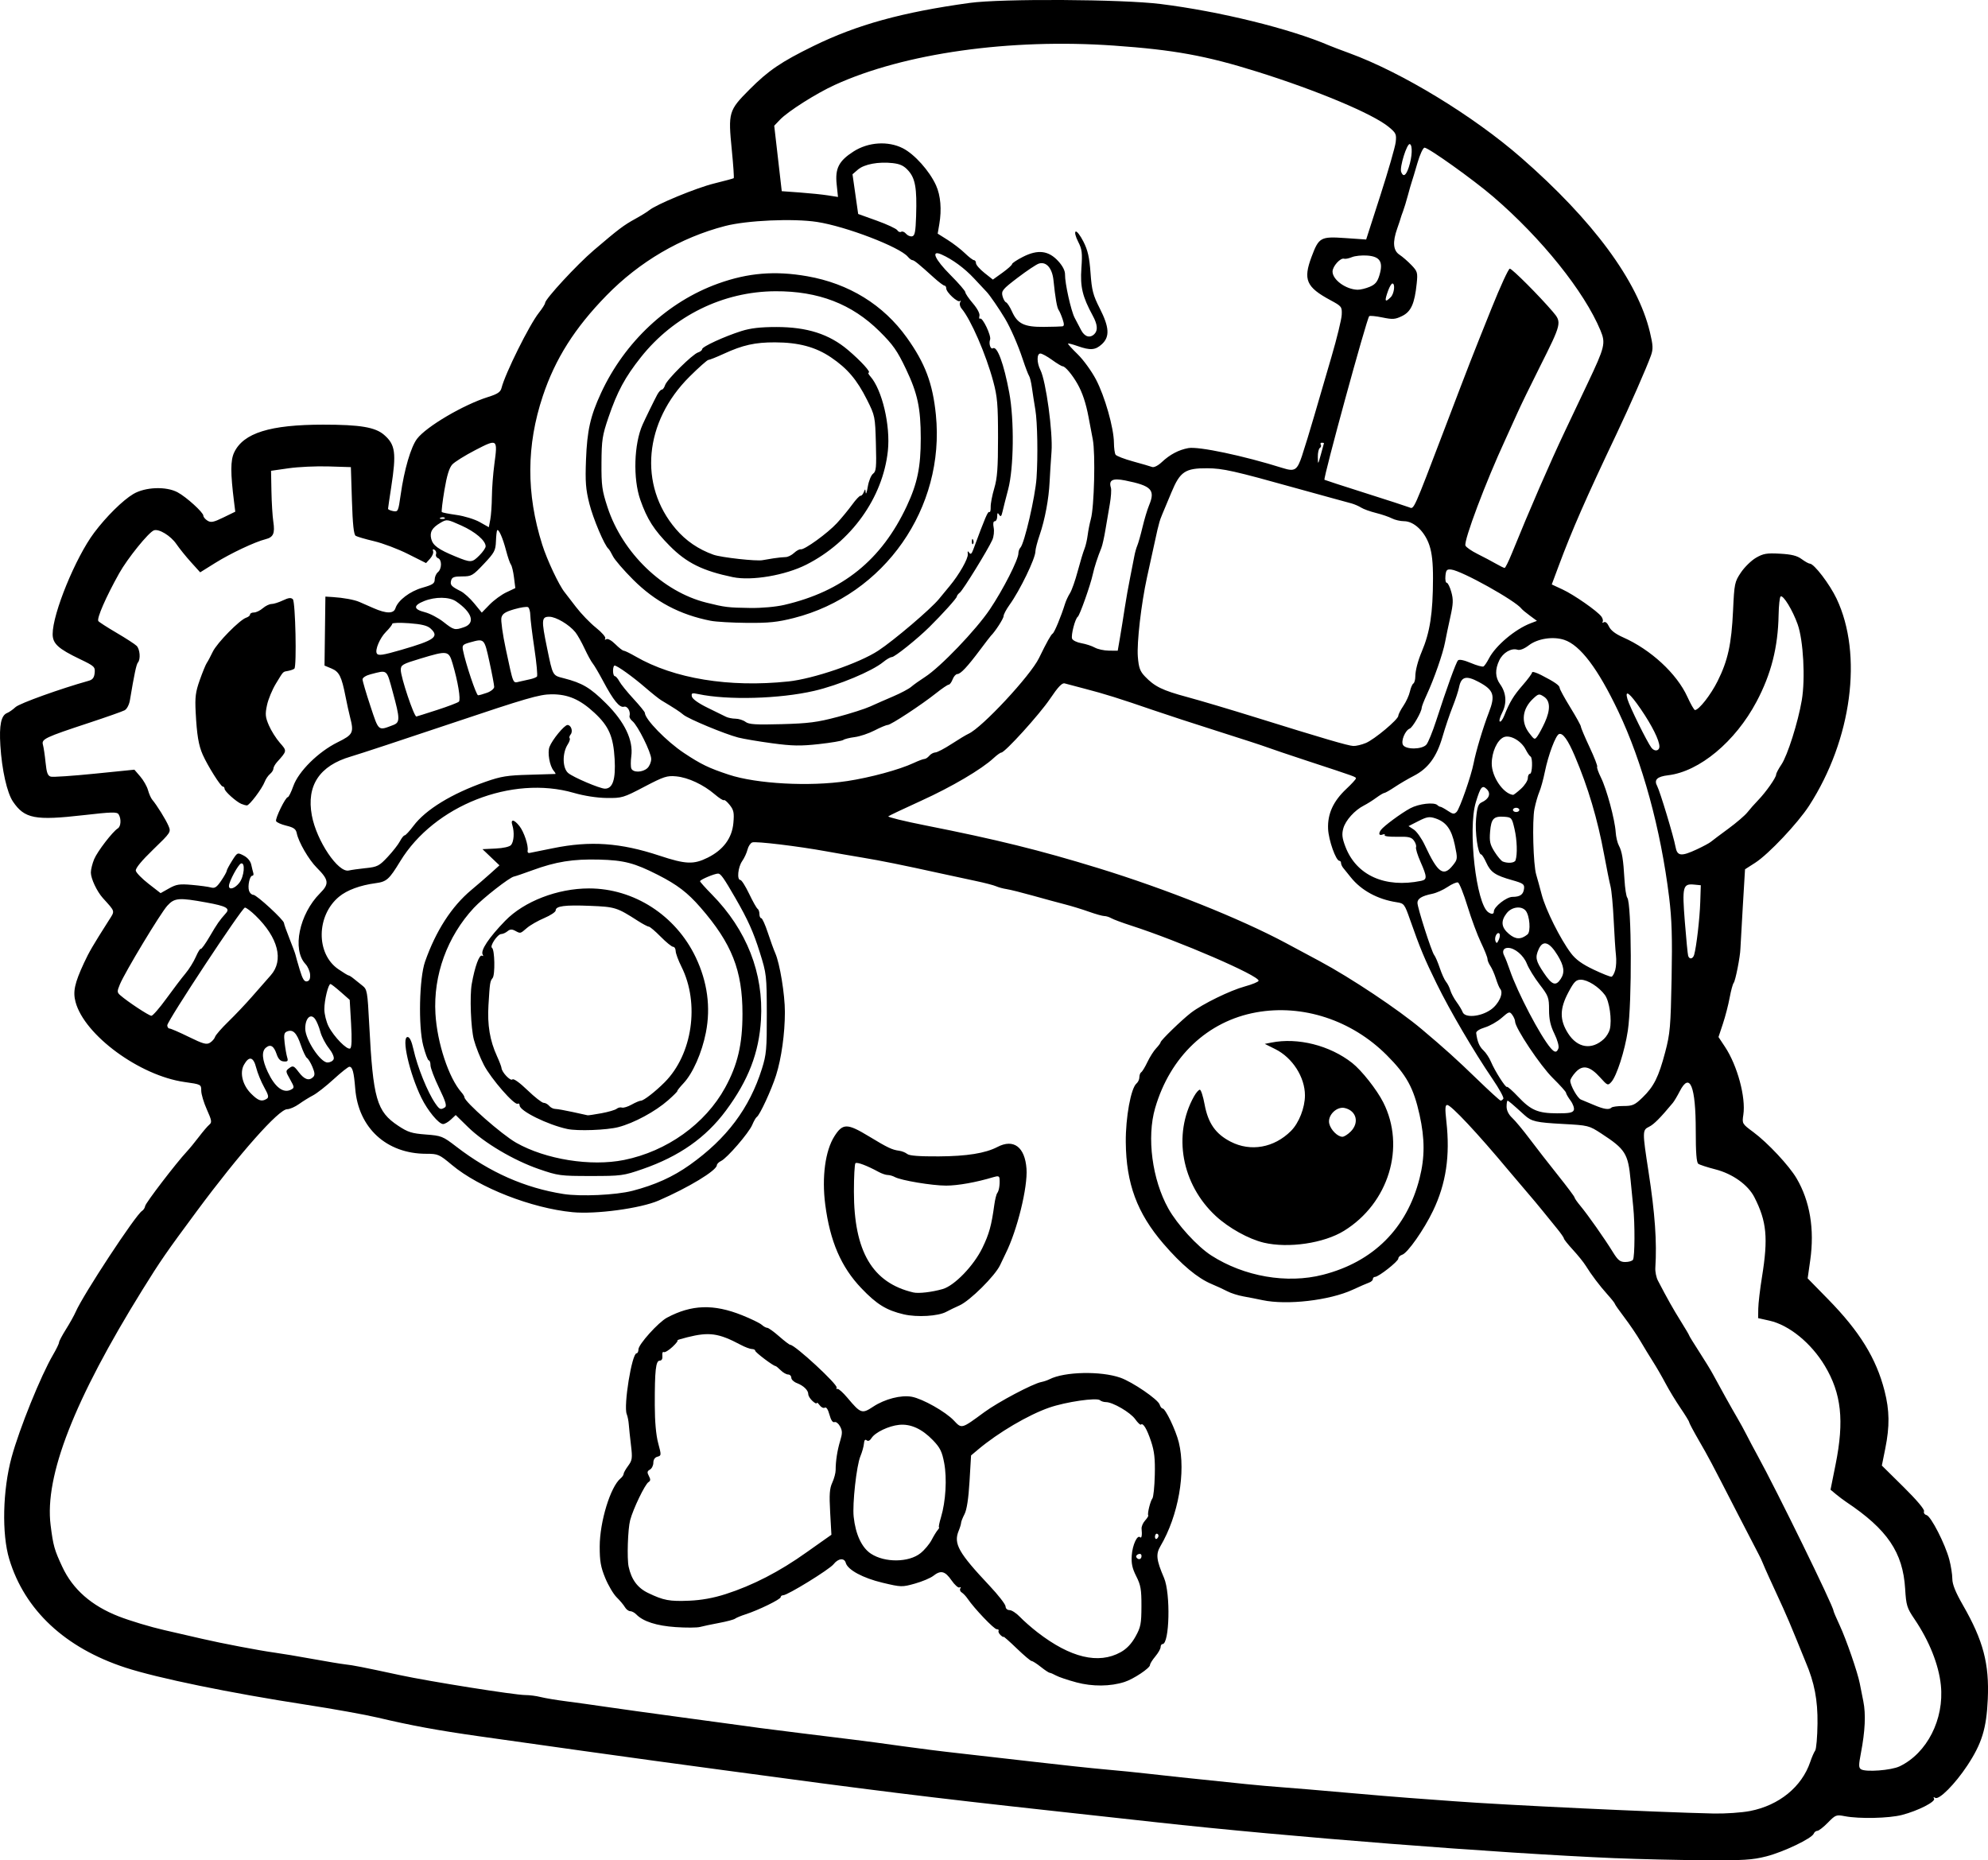 <?xml version="1.0" encoding="UTF-8" standalone="no"?>
<!-- Created with Inkscape (http://www.inkscape.org/) -->

<svg
   width="247.813mm"
   height="231.893mm"
   viewBox="0 0 247.813 231.893"
   version="1.1"
   id="svg5"
   xml:space="preserve"
   xmlns="http://www.w3.org/2000/svg"
   xmlns:svg="http://www.w3.org/2000/svg"><defs
     id="defs2" /><g
     id="layer1"
     transform="translate(86.393,57.621)"><path
       style="fill:#000000;stroke-width:0.265"
       d="m 115.036,174.011 c -14.762,-0.626 -41.013,-2.68 -57.282,-4.482 -2.547,-0.282 -8.44,-0.929 -13.097,-1.438 -15.029,-1.642 -22.238,-2.534 -40.878,-5.06 -2.692,-0.365 -6.562,-0.889 -8.599,-1.165 -3.697,-0.501 -13.023,-1.806 -21.875,-3.06 -5.152,-0.73 -8.447,-1.337 -12.653,-2.332 -1.528,-0.361 -5.517,-1.078 -8.864,-1.593 -9.469,-1.457 -18.537,-3.319 -22.549,-4.63 -7.515,-2.456 -12.552,-7.158 -14.477,-13.518 -0.948,-3.13 -0.822,-8.614 0.29,-12.7 0.97,-3.564 3.645,-10.176 5.169,-12.778 0.409,-0.698 0.743,-1.388 0.743,-1.534 0,-0.146 0.39,-0.885 0.866,-1.642 0.476,-0.757 1.021,-1.734 1.21,-2.17 0.925,-2.133 7.469,-12.089 8.272,-12.586 0.182,-0.112 0.357,-0.388 0.39,-0.612 0.057,-0.387 3.863,-5.361 5.186,-6.778 0.34,-0.364 1.024,-1.197 1.521,-1.852 0.497,-0.655 1.079,-1.336 1.294,-1.513 0.34,-0.281 0.3,-0.525 -0.31,-1.885 -0.386,-0.859 -0.701,-1.916 -0.701,-2.348 0,-0.78 -0.015,-0.788 -2.095,-1.082 -5.586,-0.79 -12.468,-5.848 -13.572,-9.974 -0.346,-1.294 -0.121,-2.336 1.053,-4.868 0.634,-1.367 1.082,-2.136 3.076,-5.274 0.805,-1.267 0.861,-1.052 -0.722,-2.81 -0.746,-0.829 -1.498,-2.427 -1.498,-3.184 0,-0.374 0.185,-1.123 0.411,-1.664 0.407,-0.975 2.298,-3.435 2.953,-3.842 0.391,-0.243 0.444,-1.2 0.097,-1.748 -0.201,-0.318 -0.833,-0.303 -4.36,0.1 -6.054,0.693 -7.359,0.443 -8.806,-1.682 -0.744,-1.093 -1.385,-3.939 -1.576,-7 -0.16,-2.556 0.095,-3.765 0.855,-4.057 0.236,-0.091 0.706,-0.421 1.044,-0.734 0.496,-0.46 5.601,-2.295 9.117,-3.277 0.49,-0.137 0.682,-0.391 0.74,-0.983 0.074,-0.752 -0.033,-0.851 -1.836,-1.715 -2.718,-1.302 -3.402,-1.931 -3.402,-3.124 0,-2.565 2.855,-9.541 5.168,-12.627 1.505,-2.008 3.57,-4.05 4.886,-4.832 1.48,-0.879 4.088,-0.98 5.52,-0.213 1.095,0.586 3.211,2.507 3.211,2.915 0,0.165 0.231,0.444 0.513,0.62 0.428,0.267 0.759,0.201 1.99,-0.399 l 1.477,-0.72 -0.149,-1.191 c -0.457,-3.647 -0.455,-5.21 0.011,-6.192 1.153,-2.429 4.473,-3.465 11.107,-3.465 4.598,0 6.478,0.315 7.581,1.271 1.41,1.222 1.548,2.24 0.886,6.534 -0.213,1.382 -0.39,2.589 -0.392,2.681 -0.003,0.092 0.282,0.222 0.632,0.289 0.612,0.117 0.649,0.038 0.939,-2.02 0.444,-3.146 1.274,-5.981 2.046,-6.994 1.164,-1.527 5.794,-4.25 8.861,-5.212 1.176,-0.369 1.538,-0.611 1.665,-1.114 0.454,-1.808 3.466,-7.873 4.658,-9.377 0.425,-0.537 0.773,-1.088 0.773,-1.225 0,-0.482 3.97,-4.781 6.067,-6.57 3.115,-2.657 3.717,-3.112 5.178,-3.916 0.728,-0.4 1.502,-0.878 1.72,-1.062 0.86,-0.724 5.88,-2.798 8.102,-3.346 1.292,-0.319 2.394,-0.617 2.449,-0.662 0.055,-0.045 -0.051,-1.614 -0.237,-3.485 -0.469,-4.731 -0.404,-4.951 2.203,-7.57 2.36,-2.371 3.944,-3.446 7.987,-5.426 5.42,-2.653 11.041,-4.204 19.447,-5.365 3.977,-0.549 18.983,-0.466 23.793,0.132 7.384,0.918 16.186,3.084 21.054,5.181 0.291,0.125 1.422,0.556 2.514,0.956 6.55,2.403 15.415,7.799 21.406,13.029 8.952,7.814 14.515,15.353 16.039,21.735 0.396,1.657 0.416,2.106 0.133,2.91 -0.504,1.432 -2.678,6.386 -4.308,9.815 -3.815,8.029 -5.519,11.916 -7.206,16.443 l -0.853,2.287 1.341,0.623 c 1.43,0.665 4.335,2.69 4.845,3.377 0.169,0.228 0.24,0.524 0.158,0.657 -0.082,0.133 -0.013,0.158 0.155,0.054 0.183,-0.113 0.435,0.098 0.632,0.53 0.217,0.476 0.806,0.93 1.748,1.347 3.475,1.537 6.712,4.53 8.028,7.424 0.414,0.91 0.84,1.65 0.948,1.645 0.5,-0.021 1.963,-1.891 2.817,-3.601 1.284,-2.571 1.733,-4.62 1.927,-8.791 0.157,-3.388 0.199,-3.589 0.983,-4.757 0.45,-0.671 1.295,-1.496 1.877,-1.834 0.909,-0.527 1.332,-0.599 2.991,-0.508 1.445,0.08 2.127,0.25 2.701,0.674 0.423,0.312 0.882,0.568 1.021,0.568 0.523,0 2.472,2.553 3.331,4.363 3.305,6.964 1.902,17.558 -3.416,25.799 -1.41,2.184 -5.066,6.057 -6.724,7.12 l -1.272,0.816 -0.281,4.697 c -0.155,2.583 -0.288,4.935 -0.296,5.226 -0.026,0.966 -0.617,3.965 -0.835,4.233 -0.118,0.146 -0.345,0.979 -0.505,1.852 -0.16,0.873 -0.538,2.333 -0.841,3.245 l -0.55,1.657 0.812,1.226 c 1.542,2.328 2.611,6.287 2.285,8.462 -0.166,1.105 -0.153,1.127 1.235,2.154 1.797,1.329 4.474,4.192 5.406,5.781 1.664,2.839 2.246,6.335 1.698,10.197 l -0.321,2.263 2.561,2.616 c 3.927,4.012 5.988,7.359 7.023,11.404 0.626,2.448 0.651,4.418 0.089,7.203 l -0.425,2.111 2.699,2.666 c 1.627,1.607 2.644,2.81 2.56,3.028 -0.077,0.202 0.061,0.415 0.314,0.481 0.551,0.144 2.316,3.59 2.833,5.533 0.207,0.777 0.377,1.858 0.379,2.402 0.002,0.699 0.392,1.667 1.331,3.304 2.528,4.408 3.287,7.289 3.089,11.714 -0.164,3.663 -0.738,5.521 -2.558,8.275 -1.517,2.296 -3.518,4.311 -3.992,4.018 -0.21,-0.13 -0.263,-0.096 -0.147,0.092 0.236,0.381 -1.983,1.514 -3.989,2.037 -1.629,0.424 -5.34,0.506 -7.143,0.157 -1.055,-0.204 -1.157,-0.165 -2.104,0.805 -0.548,0.561 -1.138,1.02 -1.311,1.02 -0.173,0 -0.375,0.158 -0.449,0.35 -0.227,0.591 -3.75,2.281 -5.904,2.832 -1.759,0.45 -2.847,0.516 -7.885,0.482 -3.215,-0.022 -8.107,-0.136 -10.872,-0.253 z m 16.721,-5.885 c 3.621,-0.702 6.457,-3.016 7.506,-6.124 0.196,-0.582 0.472,-1.214 0.612,-1.405 0.14,-0.19 0.272,-1.707 0.292,-3.369 0.036,-2.924 -0.384,-5.113 -1.472,-7.661 -0.124,-0.291 -0.657,-1.601 -1.185,-2.91 -0.527,-1.31 -1.261,-3.036 -1.63,-3.836 -1.663,-3.608 -2.267,-4.941 -2.515,-5.556 -0.147,-0.364 -0.368,-0.84 -0.491,-1.058 -0.123,-0.218 -1.27,-2.434 -2.549,-4.923 -3.595,-6.996 -3.654,-7.109 -4.946,-9.349 -0.669,-1.159 -1.216,-2.188 -1.216,-2.287 0,-0.098 -0.481,-0.883 -1.068,-1.743 -0.587,-0.861 -1.428,-2.244 -1.867,-3.075 -0.439,-0.831 -1.141,-2.046 -1.56,-2.701 -0.418,-0.655 -1.127,-1.816 -1.575,-2.58 -0.448,-0.764 -1.349,-2.092 -2.002,-2.952 -0.654,-0.859 -1.188,-1.624 -1.188,-1.698 0,-0.075 -0.409,-0.592 -0.909,-1.149 -0.995,-1.11 -2.01,-2.453 -2.729,-3.613 -0.255,-0.411 -0.969,-1.297 -1.588,-1.969 -0.618,-0.672 -1.124,-1.307 -1.124,-1.411 0,-0.104 -0.387,-0.661 -0.86,-1.239 -0.473,-0.578 -1.277,-1.568 -1.786,-2.2 -0.509,-0.632 -1.402,-1.699 -1.984,-2.371 -0.582,-0.672 -1.594,-1.864 -2.249,-2.649 -3.876,-4.649 -7.187,-8.183 -7.664,-8.183 -0.262,0 -0.285,0.451 -0.106,2.051 0.48,4.288 -0.038,7.754 -1.666,11.148 -1.124,2.344 -3.168,5.256 -3.839,5.469 -0.266,0.084 -0.484,0.299 -0.484,0.476 0,0.35 -2.46,2.288 -2.904,2.288 -0.149,0 -0.271,0.123 -0.271,0.273 0,0.15 -0.208,0.345 -0.463,0.433 -0.255,0.088 -1.177,0.491 -2.051,0.894 -2.885,1.333 -8.206,1.947 -11.245,1.297 -0.655,-0.14 -1.731,-0.351 -2.391,-0.469 -0.66,-0.118 -1.553,-0.402 -1.984,-0.631 -0.431,-0.229 -1.312,-0.636 -1.956,-0.904 -1.753,-0.729 -3.763,-2.408 -6.016,-5.028 -3.283,-3.817 -4.647,-7.498 -4.692,-12.666 -0.027,-3.079 0.641,-6.731 1.337,-7.309 0.196,-0.163 0.357,-0.513 0.357,-0.778 0,-0.265 0.105,-0.546 0.234,-0.626 0.129,-0.079 0.475,-0.652 0.77,-1.272 0.295,-0.62 0.785,-1.391 1.089,-1.712 0.304,-0.321 0.553,-0.659 0.553,-0.751 0,-0.229 2.689,-2.835 3.798,-3.681 1.447,-1.104 4.857,-2.771 6.702,-3.276 0.935,-0.256 1.708,-0.577 1.717,-0.713 0.044,-0.643 -9.877,-4.932 -15.921,-6.883 -1.091,-0.352 -2.191,-0.762 -2.444,-0.91 -0.253,-0.148 -0.643,-0.269 -0.867,-0.269 -0.224,0 -1.089,-0.243 -1.922,-0.54 -0.833,-0.297 -2.17,-0.707 -2.97,-0.912 -0.8,-0.204 -2.586,-0.689 -3.969,-1.077 -1.382,-0.388 -2.871,-0.76 -3.307,-0.826 -0.437,-0.066 -1.032,-0.227 -1.323,-0.357 -0.291,-0.13 -1.422,-0.425 -2.514,-0.655 -1.091,-0.23 -3.056,-0.653 -4.366,-0.941 -4.838,-1.063 -7.467,-1.594 -9.79,-1.979 -1.31,-0.217 -3.334,-0.568 -4.498,-0.78 -3.534,-0.645 -8.792,-1.276 -9.23,-1.109 -0.227,0.087 -0.492,0.491 -0.591,0.897 -0.098,0.406 -0.4,1.055 -0.669,1.441 -0.522,0.748 -0.672,2.34 -0.22,2.34 0.149,0 0.641,0.777 1.095,1.727 0.454,0.95 0.927,1.79 1.053,1.868 0.125,0.077 0.228,0.372 0.228,0.654 0,0.282 0.102,0.514 0.227,0.514 0.125,0 0.491,0.804 0.813,1.786 0.322,0.982 0.743,2.143 0.936,2.58 0.569,1.29 1.199,5.138 1.199,7.323 -2.6e-4,2.693 -0.429,5.776 -1.098,7.89 -0.569,1.801 -2.032,4.968 -2.4,5.195 -0.118,0.073 -0.376,0.52 -0.574,0.993 -0.417,0.997 -3.139,4.15 -3.887,4.501 -0.279,0.131 -0.515,0.37 -0.523,0.529 -0.034,0.665 -3.526,2.782 -7.261,4.403 -2.249,0.976 -7.82,1.729 -10.716,1.45 -5.12,-0.495 -11.653,-3.05 -15.036,-5.88 -1.601,-1.339 -1.743,-1.401 -3.213,-1.401 -4.947,0 -8.457,-3.218 -8.85,-8.114 -0.168,-2.09 -0.341,-2.734 -0.736,-2.734 -0.144,0 -1.029,0.703 -1.967,1.563 -0.938,0.859 -2.087,1.759 -2.554,2 -0.467,0.24 -1.253,0.728 -1.748,1.083 -0.494,0.355 -1.163,0.646 -1.485,0.646 -1.041,0 -5.943,5.532 -11.256,12.702 -3.804,5.134 -4.542,6.201 -6.767,9.788 -8.52,13.734 -12.229,23.233 -11.461,29.351 0.323,2.572 0.465,3.077 1.46,5.209 1.31,2.804 3.639,4.848 7.036,6.173 1.407,0.549 3.967,1.319 5.689,1.711 1.721,0.392 3.844,0.88 4.717,1.085 2.326,0.545 7.169,1.468 8.996,1.715 0.873,0.118 3.016,0.475 4.763,0.794 1.746,0.319 3.581,0.623 4.076,0.676 0.966,0.104 2.17,0.341 6.823,1.341 3.675,0.79 14.306,2.48 15.6,2.48 0.526,0 1.387,0.111 1.913,0.246 0.526,0.136 1.969,0.377 3.206,0.536 1.237,0.159 3.44,0.467 4.895,0.682 1.455,0.216 5.741,0.811 9.525,1.322 3.784,0.511 7.355,0.996 7.938,1.077 0.582,0.081 1.356,0.188 1.72,0.238 0.957,0.132 8.982,1.132 11.774,1.467 1.31,0.158 3.989,0.515 5.953,0.794 1.965,0.279 5.179,0.683 7.144,0.896 1.965,0.214 6.191,0.695 9.393,1.069 3.201,0.375 7.19,0.801 8.864,0.948 1.673,0.147 3.995,0.379 5.159,0.515 1.899,0.223 5.24,0.576 12.435,1.317 1.31,0.135 3.393,0.317 4.63,0.406 1.237,0.089 4.749,0.384 7.805,0.657 3.056,0.273 6.568,0.566 7.805,0.653 1.237,0.086 3.737,0.27 5.556,0.409 6.221,0.473 25.415,1.383 32.411,1.536 1.455,0.032 3.503,-0.108 4.55,-0.311 z M 47.775,152.088 c -1.05,-0.28 -2.181,-0.66 -2.514,-0.845 -0.333,-0.185 -0.694,-0.34 -0.803,-0.345 -0.109,-0.005 -0.609,-0.337 -1.11,-0.737 -0.502,-0.4 -1.014,-0.728 -1.139,-0.728 -0.125,0 -0.965,-0.711 -1.866,-1.579 -0.902,-0.869 -1.639,-1.519 -1.639,-1.445 0,0.074 -0.166,-0.019 -0.369,-0.207 -0.203,-0.188 -0.315,-0.43 -0.249,-0.54 0.066,-0.109 -0.04,-0.198 -0.236,-0.198 -0.335,0 -2.791,-2.577 -3.627,-3.805 -0.21,-0.308 -0.54,-0.657 -0.734,-0.776 -0.194,-0.118 -0.272,-0.345 -0.174,-0.504 0.1,-0.161 0.058,-0.214 -0.094,-0.121 -0.15,0.093 -0.601,-0.306 -1.003,-0.885 -0.81,-1.169 -1.336,-1.297 -2.277,-0.556 -0.348,0.273 -1.374,0.705 -2.28,0.96 -1.607,0.451 -1.707,0.448 -4.037,-0.105 -2.451,-0.583 -4.345,-1.605 -4.586,-2.476 -0.182,-0.657 -0.941,-0.574 -1.523,0.167 -0.515,0.655 -5.732,3.868 -6.28,3.868 -0.172,0 -0.313,0.108 -0.313,0.24 0,0.267 -2.772,1.62 -4.384,2.14 -0.572,0.184 -1.159,0.428 -1.305,0.542 -0.146,0.114 -1.038,0.351 -1.984,0.528 -0.946,0.177 -2.017,0.403 -2.381,0.502 -0.364,0.099 -1.733,0.108 -3.043,0.018 -2.369,-0.162 -4.051,-0.703 -4.895,-1.575 -0.218,-0.226 -0.562,-0.41 -0.765,-0.41 -0.202,0 -0.5,-0.226 -0.661,-0.503 -0.161,-0.277 -0.623,-0.828 -1.026,-1.224 -0.403,-0.397 -1.045,-1.48 -1.426,-2.407 -0.563,-1.37 -0.692,-2.107 -0.688,-3.935 0.007,-3.093 1.337,-7.434 2.599,-8.481 0.209,-0.173 0.38,-0.424 0.38,-0.558 0,-0.134 0.255,-0.588 0.567,-1.01 0.51,-0.69 0.546,-0.949 0.352,-2.569 -0.118,-0.991 -0.241,-2.159 -0.273,-2.595 -0.032,-0.437 -0.147,-1.011 -0.256,-1.277 -0.421,-1.026 0.642,-7.586 1.229,-7.586 0.128,0 0.232,-0.221 0.232,-0.49 0,-0.619 2.483,-3.376 3.557,-3.95 3.064,-1.636 5.813,-1.726 9.361,-0.305 1.116,0.447 2.218,0.983 2.448,1.192 0.23,0.208 0.541,0.379 0.691,0.379 0.15,0 0.814,0.476 1.475,1.058 0.661,0.582 1.287,1.058 1.39,1.058 0.588,0 5.997,5 5.783,5.346 -0.076,0.123 -0.028,0.19 0.107,0.15 0.135,-0.04 0.694,0.462 1.243,1.116 1.648,1.963 1.814,2.021 3.197,1.105 1.454,-0.963 3.492,-1.487 4.82,-1.24 1.359,0.254 4.207,1.861 5.244,2.96 0.994,1.054 0.921,1.074 3.807,-1.047 1.718,-1.262 6.038,-3.547 7.089,-3.749 0.304,-0.059 0.77,-0.216 1.034,-0.35 1.868,-0.948 6.379,-1.045 8.824,-0.191 1.505,0.526 4.694,2.705 4.898,3.347 0.086,0.269 0.25,0.49 0.365,0.49 0.357,0 1.652,2.705 2.026,4.233 0.905,3.698 -0.059,9.143 -2.288,12.921 -0.597,1.012 -0.518,1.716 0.444,3.964 0.832,1.943 0.688,8.251 -0.188,8.251 -0.131,0 -0.238,0.169 -0.238,0.377 0,0.207 -0.298,0.73 -0.661,1.163 -0.364,0.432 -0.661,0.912 -0.661,1.066 0,0.386 -2.05,1.752 -3.175,2.115 -1.768,0.571 -3.99,0.59 -6.01,0.051 z m 5.531,-3.76 c 0.744,-0.413 1.346,-1.047 1.842,-1.937 0.655,-1.177 0.738,-1.594 0.745,-3.779 0.007,-2.099 -0.086,-2.644 -0.646,-3.747 -0.502,-0.99 -0.632,-1.6 -0.56,-2.615 0.092,-1.296 0.693,-2.595 1.039,-2.248 0.187,0.187 0.267,-0.273 0.185,-1.061 -0.028,-0.267 0.167,-0.726 0.433,-1.02 0.266,-0.294 0.445,-0.583 0.397,-0.643 -0.138,-0.174 0.257,-1.791 0.516,-2.114 0.13,-0.162 0.265,-1.471 0.3,-2.91 0.05,-2.039 -0.053,-2.967 -0.465,-4.204 -0.521,-1.564 -0.998,-2.353 -1.263,-2.089 -0.074,0.074 -0.396,-0.232 -0.716,-0.681 -0.602,-0.845 -2.798,-2.125 -3.648,-2.125 -0.267,0 -0.598,-0.105 -0.736,-0.232 -0.391,-0.362 -4.267,0.202 -6.337,0.921 -2.615,0.909 -6.355,3.113 -8.859,5.219 l -0.878,0.739 -0.193,3.243 c -0.127,2.141 -0.339,3.524 -0.622,4.071 -0.236,0.456 -0.429,0.946 -0.429,1.089 0,0.143 -0.137,0.596 -0.305,1.005 -0.653,1.596 -0.015,2.728 3.846,6.83 1.096,1.164 1.997,2.325 2.003,2.58 0.006,0.269 0.215,0.463 0.498,0.463 0.268,0 0.856,0.387 1.307,0.86 0.451,0.473 1.426,1.328 2.166,1.901 4.11,3.18 7.615,4.019 10.377,2.484 z M 4.04,141.095 c 3.406,-1.092 6.751,-2.819 10.119,-5.224 0.252,-0.18 1.05,-0.744 1.773,-1.254 l 1.314,-0.926 -0.156,-2.792 c -0.125,-2.238 -0.073,-2.973 0.264,-3.704 0.231,-0.502 0.42,-1.21 0.42,-1.574 -8e-4,-1.123 0.207,-2.463 0.565,-3.641 0.284,-0.934 0.281,-1.243 -0.015,-1.795 -0.196,-0.367 -0.51,-0.609 -0.697,-0.537 -0.219,0.084 -0.441,-0.246 -0.624,-0.925 -0.177,-0.656 -0.395,-0.987 -0.577,-0.875 -0.161,0.099 -0.453,-0.039 -0.649,-0.307 -0.196,-0.268 -0.357,-0.387 -0.357,-0.264 0,0.123 -0.238,0.008 -0.529,-0.255 -0.291,-0.263 -0.529,-0.648 -0.529,-0.854 0,-0.495 -0.592,-1.067 -1.435,-1.388 -0.375,-0.142 -0.681,-0.441 -0.681,-0.662 0,-0.222 -0.179,-0.403 -0.397,-0.403 -0.218,0 -0.635,-0.238 -0.926,-0.529 -0.291,-0.291 -0.585,-0.529 -0.654,-0.529 -0.267,0 -2.521,-1.702 -2.521,-1.903 0,-0.118 -0.185,-0.214 -0.411,-0.214 -0.226,0 -0.851,-0.233 -1.389,-0.519 -2.767,-1.467 -3.928,-1.632 -6.667,-0.948 -0.8,0.2 -1.353,0.373 -1.229,0.386 0.125,0.012 -0.155,0.379 -0.622,0.815 -0.467,0.436 -0.955,0.727 -1.086,0.646 -0.131,-0.081 -0.208,0.125 -0.172,0.457 0.042,0.387 -0.077,0.606 -0.331,0.611 -0.49,0.009 -0.622,1.206 -0.613,5.563 0.004,2.047 0.155,3.726 0.425,4.726 0.403,1.495 0.4,1.555 -0.093,1.685 -0.321,0.084 -0.512,0.363 -0.512,0.751 0,0.34 -0.192,0.725 -0.427,0.856 -0.343,0.192 -0.369,0.348 -0.131,0.793 0.227,0.424 0.216,0.604 -0.045,0.766 -0.44,0.274 -1.914,3.331 -2.288,4.746 -0.291,1.1 -0.41,4.784 -0.188,5.805 0.348,1.602 1.114,2.637 2.417,3.264 1.943,0.936 2.67,1.072 5.159,0.967 1.501,-0.063 2.995,-0.334 4.495,-0.815 z m 24.317,-5.11 c 0.494,-0.396 1.113,-1.134 1.377,-1.64 0.263,-0.506 0.608,-1.068 0.766,-1.25 0.158,-0.182 0.229,-0.331 0.157,-0.331 -0.071,0 0.04,-0.566 0.249,-1.257 0.593,-1.967 0.762,-4.839 0.399,-6.762 -0.268,-1.422 -0.507,-1.907 -1.396,-2.832 -1.366,-1.422 -2.783,-2.067 -4.22,-1.924 -1.308,0.131 -3.003,0.944 -3.446,1.655 -0.201,0.322 -0.423,0.423 -0.603,0.273 -0.189,-0.157 -0.303,-0.018 -0.339,0.412 -0.029,0.357 -0.229,1.068 -0.443,1.581 -0.479,1.147 -1.009,5.914 -0.837,7.531 0.235,2.204 1.009,3.861 2.155,4.612 1.733,1.136 4.721,1.103 6.181,-0.068 z m 27.545,0.36 c 0,-0.236 -0.155,-0.329 -0.395,-0.237 -0.217,0.083 -0.329,0.258 -0.249,0.389 0.231,0.374 0.644,0.276 0.644,-0.152 z m 2.117,-2.537 c 0,-0.137 -0.099,-0.249 -0.22,-0.249 -0.121,0 -0.22,0.173 -0.22,0.385 0,0.212 0.099,0.324 0.22,0.249 0.121,-0.075 0.22,-0.248 0.22,-0.385 z m -31.75,-27.591 c -2.158,-0.5 -3.379,-1.252 -5.296,-3.263 -2.52,-2.644 -3.901,-5.844 -4.496,-10.422 -0.444,-3.416 -5.3e-4,-6.72 1.143,-8.515 1.04,-1.633 1.594,-1.631 4.306,0.014 2.335,1.416 2.875,1.673 3.768,1.791 0.338,0.045 0.789,0.226 1.002,0.403 0.264,0.219 1.513,0.315 3.928,0.301 3.507,-0.02 5.813,-0.39 7.315,-1.174 2.021,-1.055 3.429,2.31e-4 3.626,2.717 0.165,2.287 -1.162,7.685 -2.594,10.548 -0.114,0.229 -0.429,0.888 -0.7,1.465 -0.625,1.333 -3.758,4.443 -5.058,5.021 -0.545,0.242 -1.292,0.604 -1.66,0.803 -0.998,0.541 -3.625,0.697 -5.284,0.312 z m 4.845,-3.154 c 1.473,-0.422 3.869,-2.904 4.949,-5.126 0.846,-1.742 1.134,-2.781 1.49,-5.388 0.089,-0.655 0.255,-1.31 0.367,-1.455 0.216,-0.279 0.337,-1.028 0.286,-1.763 -0.025,-0.354 -0.172,-0.397 -0.758,-0.22 -2.131,0.644 -4.437,1.057 -5.904,1.057 -1.754,0 -5.629,-0.648 -6.396,-1.07 -0.253,-0.139 -0.651,-0.253 -0.885,-0.253 -0.234,0 -0.742,-0.172 -1.128,-0.382 -1.475,-0.803 -2.713,-1.267 -2.895,-1.084 -0.104,0.105 -0.189,1.698 -0.189,3.54 0,7.461 2.305,11.371 7.408,12.568 0.653,0.153 2.313,-0.039 3.654,-0.424 z m 119.283,59.498 c 3.423,-1.637 5.581,-5.878 5.147,-10.116 -0.262,-2.555 -1.442,-5.514 -3.289,-8.243 -0.943,-1.394 -1.036,-1.696 -1.164,-3.778 -0.278,-4.544 -2.221,-7.403 -7.361,-10.834 -0.327,-0.218 -0.898,-0.649 -1.268,-0.956 l -0.673,-0.56 0.631,-3.145 c 1.097,-5.463 0.726,-8.852 -1.344,-12.303 -1.7,-2.833 -4.45,-5.076 -6.89,-5.621 l -1.422,-0.318 0.017,-1.183 c 0.01,-0.65 0.218,-2.424 0.463,-3.941 0.787,-4.873 0.592,-6.928 -0.944,-9.941 -0.792,-1.554 -2.72,-2.931 -4.875,-3.482 -0.993,-0.254 -1.948,-0.566 -2.122,-0.693 -0.22,-0.161 -0.316,-1.407 -0.314,-4.114 0.002,-5.567 -0.734,-7.385 -1.994,-4.926 -0.303,0.59 -0.693,1.245 -0.868,1.455 -1.557,1.873 -2.362,2.682 -2.955,2.969 -0.845,0.409 -0.847,0.571 -0.068,5.615 0.806,5.218 1.053,8.718 0.847,11.976 -0.03,0.475 0.115,1.189 0.322,1.587 1.163,2.235 1.9,3.545 2.841,5.05 0.578,0.924 1.051,1.727 1.051,1.783 0,0.057 0.559,0.967 1.243,2.024 0.683,1.057 1.434,2.278 1.668,2.715 0.856,1.597 2.489,4.525 3.099,5.556 0.344,0.582 0.865,1.535 1.158,2.117 0.292,0.582 0.892,1.713 1.333,2.514 2.381,4.322 9.491,18.848 9.491,19.391 0,0.091 0.35,0.914 0.778,1.83 0.806,1.725 2.231,5.846 2.499,7.227 0.084,0.434 0.285,1.441 0.445,2.238 0.323,1.603 0.226,3.7 -0.3,6.442 -0.292,1.521 -0.289,1.841 0.018,2.031 0.601,0.372 3.76,0.13 4.8,-0.367 z M 78.506,101.284 c 6.289,-1.608 10.473,-5.78 12.055,-12.019 0.665,-2.621 0.665,-4.921 8e-4,-7.925 -0.744,-3.367 -1.63,-4.975 -4.102,-7.445 -4.371,-4.368 -10.479,-6.367 -16.263,-5.322 -6.065,1.096 -10.732,5.517 -12.599,11.937 -1.061,3.65 -0.371,8.898 1.646,12.512 1.122,2.01 3.624,4.744 5.362,5.859 4.095,2.628 9.421,3.549 13.9,2.403 z m -7.359,-4.003 c -1.871,-0.439 -4.373,-1.828 -5.99,-3.325 -4.26,-3.944 -5.385,-10.123 -2.714,-14.905 0.264,-0.473 0.594,-0.849 0.734,-0.836 0.14,0.013 0.403,0.831 0.586,1.819 0.434,2.354 1.37,3.695 3.253,4.662 2.494,1.281 5.416,0.759 7.516,-1.341 0.994,-0.994 1.742,-2.898 1.742,-4.433 0,-2.275 -1.553,-4.698 -3.693,-5.765 l -1.313,-0.654 0.817,-0.163 c 3.298,-0.66 7.291,0.348 10.081,2.543 1.172,0.923 3.058,3.312 3.863,4.895 2.829,5.562 0.689,12.587 -4.883,16.025 -2.511,1.55 -6.921,2.202 -10,1.479 z m 10.829,-13.849 c 1.097,-1.097 0.729,-2.583 -0.726,-2.933 -1.019,-0.245 -2.187,0.921 -1.946,1.942 0.185,0.782 1.044,1.64 1.643,1.64 0.209,0 0.672,-0.292 1.029,-0.649 z m 35.188,15.978 c 0.234,-0.378 0.253,-4.457 0.032,-6.597 -0.098,-0.946 -0.245,-2.434 -0.326,-3.307 -0.31,-3.33 -0.651,-3.874 -3.657,-5.833 -1.531,-0.997 -1.618,-1.019 -4.763,-1.189 -3.366,-0.181 -3.93,-0.31 -4.791,-1.092 -1.575,-1.431 -2.02,-1.809 -2.129,-1.809 -0.066,0 -0.12,0.336 -0.12,0.748 0,0.467 0.26,0.988 0.694,1.389 0.382,0.353 1.364,1.534 2.184,2.626 0.819,1.091 2.412,3.139 3.539,4.549 1.127,1.411 2.05,2.645 2.05,2.743 0,0.098 0.327,0.571 0.728,1.05 0.918,1.1 3.031,4.102 4.043,5.747 0.642,1.042 0.908,1.257 1.558,1.257 0.431,0 0.862,-0.127 0.958,-0.282 z M -7.592,90.827 c 2.853,-0.739 5.074,-1.742 7.194,-3.249 4.592,-3.264 7.438,-7.058 8.981,-11.972 0.559,-1.781 0.619,-2.456 0.609,-6.87 -0.011,-4.769 -0.033,-4.965 -0.871,-7.637 -0.796,-2.539 -1.483,-4.067 -3.049,-6.783 -1.43,-2.48 -1.827,-3.043 -2.147,-3.043 -0.454,0 -2.255,0.761 -2.255,0.953 0,0.084 0.663,0.826 1.474,1.65 4.349,4.421 6.466,9.822 6.121,15.622 -0.245,4.116 -1.569,7.546 -4.373,11.325 -2.502,3.373 -5.819,5.701 -10.365,7.277 -2.408,0.835 -2.679,0.871 -6.482,0.871 -3.801,0 -4.075,-0.037 -6.482,-0.87 -3.139,-1.087 -6.803,-3.26 -8.813,-5.226 l -1.537,-1.504 -0.597,0.561 c -0.328,0.308 -0.768,0.562 -0.977,0.563 -0.539,0.002 -1.928,-1.677 -2.707,-3.274 -1.494,-3.059 -2.515,-7.575 -1.714,-7.575 0.253,0 0.501,0.521 0.724,1.521 0.494,2.218 1.751,5.336 2.721,6.747 0.537,0.781 0.674,0.838 1.203,0.502 0.264,-0.167 0.097,-0.725 -0.728,-2.429 -0.588,-1.217 -1.07,-2.486 -1.07,-2.822 0,-0.335 -0.096,-0.609 -0.214,-0.609 -0.117,0 -0.429,-0.83 -0.692,-1.843 -0.623,-2.401 -0.492,-8.412 0.228,-10.46 1.349,-3.84 3.315,-6.886 5.759,-8.926 0.744,-0.621 1.84,-1.568 2.435,-2.105 l 1.082,-0.976 -1.058,-1.008 -1.058,-1.008 1.631,-0.078 c 0.982,-0.047 1.752,-0.224 1.935,-0.445 0.353,-0.426 0.429,-1.601 0.158,-2.455 -0.257,-0.809 0.211,-0.755 0.885,0.102 0.568,0.722 1.143,2.451 1.018,3.057 -0.04,0.191 0.06,0.324 0.22,0.294 0.161,-0.029 1.489,-0.297 2.952,-0.595 4.636,-0.945 8.398,-0.681 13.263,0.929 3.278,1.085 4.257,1.125 6.021,0.246 1.938,-0.966 3.024,-2.435 3.192,-4.315 0.114,-1.276 0.045,-1.616 -0.454,-2.245 -0.323,-0.408 -0.649,-0.68 -0.724,-0.605 -0.075,0.075 -0.59,-0.251 -1.143,-0.724 -1.421,-1.216 -3.308,-2.097 -4.799,-2.241 -1.147,-0.11 -1.55,0.021 -3.985,1.298 -2.603,1.366 -2.785,1.42 -4.693,1.396 -1.22,-0.015 -2.8,-0.261 -4.101,-0.637 -7.708,-2.231 -17.399,1.587 -21.625,8.519 -1.392,2.284 -1.695,2.554 -3.078,2.74 -1.933,0.26 -3.546,0.857 -4.545,1.679 -2.847,2.347 -2.904,7.112 -0.107,9.036 0.627,0.431 1.206,0.784 1.287,0.784 0.081,0 0.357,0.172 0.614,0.383 0.256,0.21 0.751,0.606 1.099,0.88 0.603,0.474 0.644,0.704 0.859,4.843 0.483,9.315 0.921,10.847 3.615,12.635 1.21,0.803 1.694,0.956 3.442,1.088 1.951,0.147 2.107,0.209 3.817,1.525 4.161,3.202 8.533,5.133 13.337,5.891 2.122,0.335 6.546,0.133 8.566,-0.39 z m -1.011,-3.854 c 5.353,-1.082 10.119,-4.493 12.602,-9.017 1.559,-2.841 2.161,-5.403 2.161,-9.202 0,-5.41 -1.328,-8.772 -5.237,-13.262 -1.608,-1.847 -2.892,-2.829 -5.303,-4.056 -2.921,-1.487 -4.223,-1.826 -7.32,-1.907 -3.267,-0.085 -5.4,0.256 -8.334,1.333 -1.091,0.4 -2.122,0.752 -2.291,0.78 -0.538,0.091 -3.887,2.706 -4.997,3.902 -3.323,3.578 -5.072,8.39 -4.792,13.191 0.213,3.65 1.658,8.019 3.244,9.81 0.204,0.23 0.37,0.504 0.37,0.609 0,0.555 4.667,4.657 6.447,5.668 3.674,2.085 9.311,2.986 13.45,2.15 z m -7.065,-3.861 c -2.475,-0.533 -5.953,-2.254 -5.953,-2.945 0,-0.193 -0.106,-0.285 -0.236,-0.205 -0.395,0.244 -3.316,-3.1 -4.214,-4.826 -0.464,-0.892 -1.027,-2.31 -1.25,-3.152 -0.38,-1.433 -0.534,-5.446 -0.267,-6.954 0.388,-2.188 0.953,-3.727 1.293,-3.517 0.142,0.087 0.175,0.026 0.075,-0.136 -0.313,-0.507 0.75,-2.109 2.802,-4.221 2.358,-2.426 6.522,-4.033 10.452,-4.033 5.599,0 10.803,3.357 13.294,8.575 1.461,3.062 1.891,6.24 1.27,9.392 -0.497,2.525 -1.627,5.084 -2.791,6.321 -0.452,0.48 -0.798,0.915 -0.769,0.967 0.029,0.052 -0.49,0.571 -1.152,1.154 -1.599,1.407 -4.25,2.838 -6.194,3.344 -1.445,0.376 -5.083,0.51 -6.361,0.235 z m 4.251,-1.966 c 0.863,-0.159 1.715,-0.408 1.892,-0.554 0.177,-0.146 0.475,-0.214 0.661,-0.151 0.187,0.063 0.73,-0.104 1.208,-0.372 0.477,-0.267 0.997,-0.486 1.154,-0.486 0.343,0 1.801,-1.131 2.961,-2.296 3.466,-3.481 4.388,-9.82 2.095,-14.404 -0.392,-0.783 -0.716,-1.662 -0.721,-1.952 -0.005,-0.29 -0.147,-0.528 -0.317,-0.529 -0.17,-7.94e-4 -0.866,-0.567 -1.548,-1.258 -0.681,-0.691 -1.349,-1.257 -1.483,-1.257 -0.134,0 -0.747,-0.324 -1.363,-0.719 -2.609,-1.676 -2.832,-1.746 -5.932,-1.872 -3.19,-0.129 -4.315,0.019 -4.315,0.569 0,0.192 -0.64,0.619 -1.421,0.95 -0.782,0.33 -1.753,0.886 -2.158,1.234 -0.852,0.732 -0.794,0.718 -1.482,0.35 -0.392,-0.21 -0.636,-0.194 -0.945,0.062 -0.229,0.19 -0.58,0.347 -0.78,0.349 -0.464,0.005 -1.477,1.523 -1.151,1.724 0.34,0.21 0.402,3.347 0.075,3.762 -0.324,0.41 -0.344,0.539 -0.517,3.382 -0.15,2.459 0.174,4.404 1.052,6.331 0.304,0.666 0.56,1.335 0.571,1.487 0.036,0.539 1.119,1.683 1.362,1.439 0.145,-0.145 0.895,0.389 1.878,1.337 0.901,0.868 1.807,1.578 2.015,1.578 0.208,0 0.519,0.171 0.692,0.379 0.173,0.209 0.515,0.381 0.76,0.383 0.245,0.002 1.219,0.175 2.165,0.383 0.946,0.208 1.787,0.393 1.87,0.41 0.082,0.017 0.856,-0.099 1.72,-0.257 z m 121.206,-0.392 c 0.088,-0.229 -0.095,-0.76 -0.405,-1.18 -0.311,-0.42 -0.565,-0.861 -0.565,-0.979 0,-0.118 -0.744,-0.948 -1.654,-1.844 -1.551,-1.529 -4.696,-6.242 -4.696,-7.039 0,-0.191 -0.158,-0.563 -0.351,-0.827 -0.331,-0.452 -0.407,-0.431 -1.324,0.374 -0.535,0.47 -1.479,1.006 -2.097,1.192 -0.664,0.2 -1.104,0.486 -1.077,0.699 0.141,1.081 0.393,1.685 0.901,2.158 0.311,0.29 0.731,0.922 0.933,1.405 0.48,1.15 1.848,3.3 2.002,3.147 0.066,-0.066 0.689,0.483 1.386,1.221 1.601,1.696 2.463,2.065 4.861,2.077 1.514,0.008 1.961,-0.079 2.086,-0.406 z m 4.697,-0.312 c 0.109,-0.109 0.778,-0.198 1.487,-0.198 1.144,0 1.41,-0.118 2.382,-1.058 1.418,-1.372 2.007,-2.553 2.827,-5.661 0.608,-2.304 0.682,-3.159 0.797,-9.156 0.098,-5.15 0.03,-7.398 -0.309,-10.153 -1.047,-8.507 -3.331,-16.852 -6.345,-23.184 -2.536,-5.326 -4.737,-8.234 -6.733,-8.895 -1.378,-0.456 -3.303,-0.163 -4.394,0.669 -0.596,0.454 -1.123,0.66 -1.436,0.561 -0.763,-0.242 -1.81,0.37 -2.263,1.325 -0.549,1.158 -0.516,2.111 0.104,2.977 0.768,1.071 0.864,2.35 0.266,3.523 -0.281,0.551 -0.418,1.059 -0.304,1.129 0.114,0.07 0.357,-0.251 0.542,-0.713 0.684,-1.712 1.172,-2.52 2.312,-3.824 0.643,-0.735 1.169,-1.449 1.169,-1.588 0,-0.139 0.506,0.007 1.124,0.323 1.681,0.86 2.315,1.301 2.315,1.61 0,0.153 0.595,1.245 1.323,2.428 0.728,1.182 1.323,2.262 1.323,2.4 0,0.138 0.486,1.288 1.081,2.557 0.595,1.269 1.021,2.367 0.948,2.44 -0.073,0.073 0.142,0.689 0.479,1.368 0.704,1.421 1.731,5.233 1.829,6.789 0.037,0.583 0.213,1.332 0.392,1.663 0.396,0.735 0.557,1.709 0.704,4.258 0.062,1.073 0.218,2.085 0.348,2.249 0.545,0.69 0.597,13.075 0.069,16.57 -0.381,2.525 -1.39,5.661 -2.059,6.4 -0.426,0.471 -0.478,0.45 -1.39,-0.564 -1.277,-1.42 -2.171,-1.615 -3.052,-0.664 -0.37,0.399 -0.673,0.882 -0.673,1.073 0,0.581 0.9,2.175 1.323,2.342 0.218,0.086 0.933,0.386 1.587,0.665 1.294,0.552 1.918,0.647 2.227,0.338 z m -167.63,-1.095 c 0.288,-0.183 0.224,-0.466 -0.328,-1.456 -0.377,-0.676 -0.822,-1.768 -0.988,-2.428 -0.342,-1.357 -0.888,-1.487 -1.519,-0.362 -0.561,1 -0.185,2.533 0.884,3.602 0.901,0.901 1.325,1.041 1.951,0.644 z m 154.15,-0.015 c 0.085,-0.138 -0.519,-1.239 -1.343,-2.447 -2.32,-3.404 -5.312,-8.505 -6.954,-11.855 -1.534,-3.129 -2.089,-4.463 -3.329,-7.996 -0.694,-1.978 -0.748,-2.048 -1.685,-2.191 -2.355,-0.359 -4.396,-1.468 -5.704,-3.1 -0.383,-0.477 -0.813,-1.012 -0.957,-1.188 -0.143,-0.176 -0.261,-0.444 -0.261,-0.595 0,-0.152 -0.09,-0.276 -0.2,-0.276 -0.44,0 -1.358,-2.593 -1.415,-3.996 -0.076,-1.869 0.647,-3.444 2.281,-4.976 0.652,-0.611 1.186,-1.195 1.186,-1.296 0,-0.204 0.071,-0.178 -5.953,-2.158 -2.328,-0.765 -4.65,-1.549 -5.159,-1.742 -0.509,-0.193 -3.248,-1.085 -6.085,-1.983 -2.838,-0.898 -6.469,-2.084 -8.07,-2.635 -4.18,-1.44 -6.123,-2.048 -8.493,-2.659 -1.149,-0.296 -2.291,-0.598 -2.536,-0.671 -0.327,-0.097 -0.818,0.418 -1.833,1.923 -1.318,1.953 -5.625,6.701 -6.079,6.701 -0.117,0 -0.547,0.309 -0.954,0.687 -1.508,1.399 -5.205,3.576 -9.004,5.304 -2.149,0.977 -4.003,1.856 -4.118,1.952 -0.115,0.096 1.968,0.607 4.63,1.134 8.885,1.76 14.258,3.088 21.509,5.315 8.47,2.602 17.699,6.286 23.416,9.347 1.237,0.662 3.142,1.683 4.233,2.269 3.903,2.094 9.796,6.025 12.7,8.471 2.858,2.407 4.354,3.756 6.867,6.191 1.535,1.487 2.873,2.708 2.973,2.712 0.101,0.004 0.252,-0.105 0.337,-0.242 z M -50.236,76.922 c -0.574,-1.021 -0.576,-1.054 -0.086,-1.412 0.452,-0.331 0.568,-0.28 1.174,0.52 0.7,0.925 1.279,1.119 1.796,0.602 0.229,-0.229 0.207,-0.537 -0.09,-1.247 -0.217,-0.519 -0.522,-1.022 -0.678,-1.119 -0.156,-0.097 -0.5,-0.815 -0.765,-1.597 -0.521,-1.54 -0.979,-2.003 -1.706,-1.723 -0.385,0.148 -0.441,0.396 -0.32,1.431 0.08,0.689 0.223,1.501 0.317,1.805 0.141,0.455 0.065,0.545 -0.427,0.508 -0.425,-0.031 -0.685,-0.301 -0.898,-0.933 -0.338,-1.005 -0.762,-1.254 -1.33,-0.782 -0.558,0.463 -0.475,1.517 0.239,3.035 0.892,1.9 1.932,2.691 2.888,2.199 0.446,-0.229 0.439,-0.301 -0.115,-1.288 z m 5.434,-2.516 c 0.094,-0.244 -0.158,-0.814 -0.613,-1.389 -0.424,-0.536 -0.898,-1.455 -1.051,-2.041 -0.154,-0.587 -0.448,-1.296 -0.653,-1.578 -0.552,-0.754 -1.225,-0.1 -1.225,1.191 0,1.36 1.881,4.231 2.772,4.231 0.336,0 0.683,-0.186 0.77,-0.414 z m 152.675,-1.351 c 0.095,-0.248 -0.124,-1.043 -0.501,-1.812 -0.496,-1.014 -0.67,-1.793 -0.67,-2.997 0,-1.519 -0.078,-1.728 -1.173,-3.149 -0.645,-0.837 -1.363,-2.004 -1.595,-2.594 -0.413,-1.048 -1.514,-1.971 -2.35,-1.971 -0.566,0 -0.767,0.42 -0.47,0.981 0.138,0.261 0.453,1.069 0.701,1.797 0.945,2.774 3.81,8.237 5.098,9.723 0.502,0.579 0.745,0.585 0.961,0.021 z m -150.503,-3.099 -0.171,-2.941 -1.118,-0.984 c -0.615,-0.541 -1.188,-0.988 -1.274,-0.992 -0.276,-0.014 -0.769,2.001 -0.769,3.142 0,0.607 0.239,1.573 0.531,2.145 0.659,1.292 2.313,2.979 2.691,2.745 0.189,-0.117 0.225,-1.144 0.11,-3.115 z m 156.173,1.933 c 0.309,-0.288 0.637,-0.823 0.729,-1.189 0.293,-1.167 -0.04,-3.528 -0.605,-4.291 -0.751,-1.014 -2.155,-1.907 -2.998,-1.907 -0.605,0 -0.848,0.244 -1.548,1.558 -1.1,2.063 -1.113,3.449 -0.05,5.126 1.165,1.837 2.953,2.119 4.472,0.703 z M -59.581,71.621 c 0.074,-0.232 0.817,-1.084 1.651,-1.893 0.834,-0.808 2.171,-2.22 2.972,-3.138 0.8,-0.917 1.842,-2.105 2.315,-2.638 1.653,-1.865 0.933,-4.695 -1.895,-7.441 -0.569,-0.553 -1.165,-1.002 -1.323,-0.999 -0.363,0.009 -9.68,14.131 -9.68,14.673 0,0.221 0.124,0.401 0.276,0.401 0.152,0 1.235,0.47 2.407,1.045 1.79,0.878 2.212,0.994 2.638,0.728 0.279,-0.174 0.567,-0.507 0.641,-0.739 z m -6.065,-4.776 c 0.858,-1.185 1.922,-2.584 2.365,-3.109 0.443,-0.525 1.028,-1.462 1.298,-2.082 0.271,-0.62 0.55,-1.069 0.622,-0.997 0.071,0.071 0.576,-0.633 1.121,-1.566 0.919,-1.573 1.194,-1.967 2.016,-2.891 0.532,-0.598 0.026,-0.875 -2.423,-1.321 -3.455,-0.629 -3.991,-0.586 -4.889,0.398 -0.845,0.925 -5.282,8.283 -5.909,9.798 -0.366,0.885 -0.363,1.006 0.039,1.36 0.905,0.798 3.583,2.564 3.886,2.564 0.173,0 1.017,-0.97 1.874,-2.154 z m 165.062,1.412 c 1.029,-0.711 1.664,-2.101 1.195,-2.615 -0.108,-0.118 -0.346,-0.691 -0.53,-1.273 -0.184,-0.582 -0.496,-1.293 -0.693,-1.58 -0.198,-0.287 -0.359,-0.681 -0.359,-0.877 0,-0.195 -0.364,-1.108 -0.808,-2.03 -0.444,-0.921 -1.202,-2.962 -1.684,-4.535 -0.482,-1.573 -1.017,-2.907 -1.19,-2.965 -0.173,-0.058 -0.754,0.194 -1.293,0.558 -0.538,0.365 -1.395,0.748 -1.905,0.852 -1.301,0.265 -1.852,0.601 -1.85,1.127 0.003,0.622 1.766,6.119 2.086,6.505 0.142,0.171 0.457,0.904 0.7,1.628 0.243,0.724 0.594,1.495 0.78,1.713 0.186,0.218 0.425,0.695 0.532,1.058 0.107,0.364 0.457,1.019 0.778,1.455 0.321,0.437 0.661,1.002 0.755,1.257 0.279,0.756 2.211,0.601 3.485,-0.28 z m 8.747,-3.86 c 0.526,-0.803 0.419,-1.603 -0.394,-2.939 -1.015,-1.669 -1.821,-1.936 -2.348,-0.78 -0.473,1.038 -0.381,1.472 0.626,2.968 1.032,1.533 1.496,1.698 2.116,0.751 z M -47.737,63.859 c -0.03,-0.415 -0.291,-1.006 -0.579,-1.313 -1.689,-1.798 -0.775,-6.23 1.821,-8.827 1.166,-1.166 1.101,-1.667 -0.413,-3.181 -0.996,-0.996 -2.267,-3.184 -2.493,-4.293 -0.107,-0.526 -0.376,-0.72 -1.309,-0.945 -0.645,-0.156 -1.217,-0.414 -1.27,-0.574 -0.115,-0.346 1.177,-2.979 1.463,-2.979 0.109,0 0.418,-0.62 0.687,-1.378 0.653,-1.839 3.11,-4.27 5.522,-5.462 1.947,-0.963 2.054,-1.184 1.54,-3.183 -0.135,-0.526 -0.386,-1.671 -0.557,-2.544 -0.486,-2.476 -0.784,-3.07 -1.745,-3.471 l -0.87,-0.363 0.055,-4.3 0.055,-4.3 0.926,0.058 c 1.304,0.081 2.687,0.335 3.307,0.607 0.291,0.128 1.088,0.477 1.771,0.776 1.604,0.702 2.507,0.705 2.728,0.01 0.312,-0.984 1.806,-2.119 3.372,-2.562 1.264,-0.358 1.521,-0.53 1.521,-1.016 0,-0.322 0.179,-0.734 0.397,-0.915 0.505,-0.419 0.516,-1.558 0.017,-1.75 -0.209,-0.08 -0.32,-0.303 -0.247,-0.494 0.073,-0.192 -0.009,-0.436 -0.183,-0.544 -0.203,-0.125 -0.269,-0.063 -0.184,0.172 0.073,0.202 -0.094,0.618 -0.372,0.924 l -0.505,0.556 -2.257,-1.133 c -1.242,-0.623 -3.14,-1.341 -4.218,-1.595 -1.079,-0.254 -2.112,-0.556 -2.297,-0.67 -0.239,-0.148 -0.374,-1.411 -0.469,-4.385 l -0.132,-4.177 -2.778,-0.087 c -1.528,-0.048 -3.767,0.055 -4.975,0.228 l -2.197,0.315 0.048,2.557 c 0.026,1.406 0.132,3.111 0.234,3.788 0.222,1.461 0.007,1.941 -0.977,2.186 -1.311,0.327 -4.355,1.763 -6.267,2.957 l -1.872,1.169 -1.144,-1.265 c -0.629,-0.695 -1.45,-1.714 -1.825,-2.263 -0.709,-1.038 -2.191,-1.938 -2.805,-1.702 -0.667,0.256 -3.283,3.493 -4.321,5.346 -1.645,2.937 -2.815,5.614 -2.603,5.956 0.072,0.116 1.09,0.774 2.262,1.461 1.172,0.687 2.303,1.421 2.513,1.631 0.416,0.416 0.514,1.674 0.162,2.077 -0.195,0.223 -0.448,1.412 -0.997,4.69 -0.097,0.581 -0.376,1.111 -0.665,1.266 -0.274,0.146 -2.254,0.845 -4.401,1.553 -5.543,1.827 -5.978,2.034 -5.778,2.745 0.09,0.319 0.238,1.315 0.328,2.213 0.13,1.292 0.267,1.659 0.66,1.762 0.273,0.071 2.727,-0.095 5.454,-0.37 l 4.957,-0.5 0.732,0.85 c 0.403,0.467 0.838,1.231 0.966,1.698 0.129,0.466 0.366,1.004 0.528,1.195 0.579,0.683 1.693,2.478 2.022,3.255 0.331,0.783 0.312,0.813 -1.913,2.964 -1.453,1.405 -2.216,2.336 -2.158,2.634 0.049,0.254 0.765,0.986 1.59,1.628 l 1.501,1.166 1.055,-0.593 c 0.912,-0.513 1.3,-0.572 2.863,-0.434 0.994,0.088 2.064,0.234 2.377,0.325 0.453,0.132 0.71,-0.041 1.257,-0.846 0.378,-0.556 0.687,-1.105 0.687,-1.22 0,-0.115 0.3,-0.684 0.667,-1.265 0.664,-1.053 0.67,-1.055 1.451,-0.651 0.476,0.246 0.846,0.69 0.942,1.128 0.087,0.398 0.204,0.872 0.26,1.054 0.056,0.182 -5.29e-4,0.331 -0.126,0.331 -0.323,0 -0.601,1.272 -0.41,1.875 0.088,0.279 0.331,0.507 0.54,0.507 0.407,0 3.819,3.145 3.819,3.52 0,0.124 0.31,1 0.688,1.946 0.378,0.946 0.716,1.859 0.75,2.03 0.034,0.17 0.271,1.001 0.526,1.846 0.351,1.162 0.571,1.514 0.904,1.445 0.303,-0.063 0.423,-0.326 0.385,-0.846 z m -8.568,-21.27 c -0.66,-0.282 -2.093,-1.571 -2.093,-1.883 0,-0.155 -0.102,-0.282 -0.227,-0.282 -0.258,0 -1.877,-2.574 -2.496,-3.969 -0.519,-1.17 -0.733,-2.457 -0.881,-5.292 -0.098,-1.893 -0.016,-2.531 0.516,-4.03 0.348,-0.979 0.739,-1.932 0.87,-2.117 0.131,-0.185 0.465,-0.812 0.744,-1.394 0.529,-1.106 3.368,-3.995 4.179,-4.252 0.258,-0.082 0.47,-0.26 0.47,-0.396 0,-0.136 0.22,-0.247 0.489,-0.247 0.269,0 0.763,-0.238 1.099,-0.529 0.336,-0.291 0.826,-0.529 1.09,-0.529 0.264,0 0.902,-0.201 1.417,-0.447 0.703,-0.335 1.013,-0.372 1.24,-0.145 0.32,0.32 0.497,8.34 0.191,8.647 -0.089,0.09 -0.433,0.215 -0.763,0.279 -0.714,0.138 -0.547,-0.035 -1.548,1.604 -0.45,0.737 -0.945,1.935 -1.101,2.663 -0.244,1.136 -0.211,1.494 0.231,2.524 0.283,0.66 0.897,1.636 1.364,2.168 0.912,1.038 0.917,1.002 -0.335,2.398 -0.255,0.284 -0.463,0.658 -0.463,0.831 0,0.173 -0.191,0.473 -0.424,0.667 -0.233,0.194 -0.529,0.627 -0.657,0.963 -0.329,0.866 -1.91,2.963 -2.226,2.954 -0.146,-0.005 -0.454,-0.089 -0.685,-0.188 z M 114.956,63.294 c 0.117,-0.427 0.157,-1.253 0.088,-1.835 -0.069,-0.582 -0.196,-2.547 -0.283,-4.366 -0.086,-1.819 -0.264,-3.724 -0.396,-4.233 -0.131,-0.509 -0.491,-2.295 -0.8,-3.969 -0.815,-4.413 -1.993,-8.374 -3.651,-12.272 -0.856,-2.012 -1.49,-2.898 -1.961,-2.741 -0.418,0.139 -1.341,2.587 -1.769,4.695 -0.192,0.946 -0.503,2.077 -0.691,2.514 -0.188,0.437 -0.461,1.389 -0.608,2.117 -0.298,1.478 -0.151,6.975 0.218,8.202 0.131,0.437 0.443,1.568 0.692,2.514 0.493,1.873 2.322,5.531 3.636,7.274 0.596,0.791 1.383,1.362 2.818,2.045 1.095,0.521 2.104,0.922 2.241,0.89 0.138,-0.032 0.346,-0.407 0.464,-0.834 z m 9.836,-1.901 c 0.282,-0.974 0.693,-4.521 0.759,-6.548 l 0.069,-2.117 -0.816,-0.08 c -1.426,-0.139 -1.521,0.236 -1.174,4.635 0.17,2.151 0.356,4.06 0.414,4.242 0.153,0.482 0.594,0.404 0.749,-0.132 z m -24.281,-2.641 c -0.278,-0.278 -0.665,0.477 -0.485,0.946 0.124,0.322 0.207,0.286 0.414,-0.177 0.142,-0.319 0.174,-0.665 0.071,-0.769 z m 3.507,0.105 c 0.43,-0.345 0.276,-2.349 -0.226,-2.954 -0.533,-0.643 -1.741,-0.489 -2.362,0.3 -0.775,0.985 -0.69,1.782 0.276,2.595 0.834,0.701 1.492,0.718 2.313,0.059 z m -4.195,-2.86 c 0,-0.58 1.57,-1.815 2.313,-1.819 0.968,-0.005 1.363,-0.286 1.451,-1.032 0.064,-0.544 -0.112,-0.668 -1.515,-1.063 -2.08,-0.585 -2.653,-0.977 -3.199,-2.188 -0.249,-0.553 -0.534,-1.005 -0.632,-1.005 -0.4,0 -0.792,-2.766 -0.633,-4.47 0.134,-1.445 0.268,-1.831 0.706,-2.03 0.911,-0.416 1.175,-1.092 0.636,-1.631 -0.573,-0.573 -0.783,-0.325 -1.376,1.631 -1.017,3.353 0.048,12.695 1.562,13.706 0.424,0.283 0.688,0.245 0.688,-0.1 z M -56.565,52.428 c 0.611,-0.776 0.775,-2.596 0.218,-2.414 -0.345,0.112 -1.479,2.206 -1.506,2.781 -0.027,0.572 0.717,0.36 1.288,-0.366 z m 147.326,-0.249 c 0.76,-0.155 0.748,-0.494 -0.08,-2.366 -0.371,-0.84 -0.623,-1.663 -0.559,-1.83 0.064,-0.167 -0.054,-0.537 -0.263,-0.822 -0.315,-0.43 -0.669,-0.511 -2.086,-0.478 -0.939,0.022 -1.642,-0.066 -1.562,-0.195 0.08,-0.129 -0.04,-0.164 -0.265,-0.077 -0.433,0.166 -0.534,-0.11 -0.208,-0.569 0.342,-0.482 2.539,-2.105 3.67,-2.711 1.063,-0.57 2.98,-0.79 3.382,-0.389 0.109,0.109 0.278,0.202 0.375,0.205 0.097,0.004 0.511,0.231 0.92,0.504 0.637,0.426 0.795,0.444 1.103,0.125 0.383,-0.395 1.818,-4.511 2.113,-6.06 0.279,-1.464 1.183,-4.477 1.898,-6.325 0.832,-2.149 0.618,-2.796 -1.257,-3.802 -1.57,-0.842 -2.188,-0.678 -2.454,0.65 -0.095,0.473 -0.461,1.583 -0.814,2.465 -0.353,0.882 -0.916,2.553 -1.252,3.713 -0.726,2.508 -1.787,3.953 -3.58,4.874 -0.695,0.357 -1.761,0.982 -2.37,1.389 -0.608,0.407 -1.192,0.74 -1.298,0.74 -0.106,0 -0.56,0.27 -1.011,0.601 -0.45,0.33 -1.142,0.765 -1.536,0.965 -1.153,0.586 -2.295,1.853 -2.571,2.853 -0.202,0.733 -0.147,1.211 0.264,2.289 1.363,3.568 4.93,5.175 9.44,4.252 z M -40.792,50.594 c 1.445,-0.154 1.672,-0.27 2.727,-1.398 0.633,-0.676 1.32,-1.557 1.528,-1.958 0.208,-0.4 0.472,-0.728 0.587,-0.728 0.115,0 0.607,-0.532 1.095,-1.183 1.524,-2.034 4.782,-4.026 9.002,-5.503 1.921,-0.672 2.712,-0.799 5.424,-0.869 1.746,-0.045 3.219,-0.09 3.274,-0.1 0.054,-0.01 -0.047,-0.194 -0.225,-0.408 -0.502,-0.604 -0.789,-2.252 -0.517,-2.967 0.338,-0.888 1.853,-2.729 2.246,-2.729 0.451,0 0.711,0.793 0.388,1.182 -0.147,0.177 -0.199,0.39 -0.116,0.473 0.083,0.083 -0.027,0.429 -0.245,0.769 -0.694,1.083 -0.666,2.943 0.054,3.56 0.618,0.529 3.961,1.953 4.586,1.953 0.975,0 1.353,-1.159 1.208,-3.699 -0.16,-2.807 -0.723,-4.093 -2.517,-5.757 -1.811,-1.679 -3.3,-2.32 -5.358,-2.307 -1.492,0.01 -3.14,0.489 -12.435,3.613 -5.894,1.981 -11.555,3.848 -12.58,4.147 -3.903,1.141 -5.542,3.619 -4.855,7.337 0.585,3.162 3.288,7.185 4.614,6.866 0.297,-0.071 1.25,-0.205 2.117,-0.298 z M 94.73,50.223 c 0.578,-0.733 0.585,-0.81 0.227,-2.518 -0.411,-1.961 -1.079,-2.872 -2.431,-3.318 -0.742,-0.245 -1.049,-0.195 -2.104,0.341 l -1.236,0.628 0.664,0.435 c 0.365,0.239 0.986,1.124 1.379,1.966 1.621,3.471 2.319,3.963 3.5,2.465 z m 7.794,-0.604 c 0.25,-0.735 0.192,-2.53 -0.125,-3.903 -0.323,-1.398 -0.373,-1.458 -1.258,-1.524 -1.337,-0.1 -1.652,0.227 -1.787,1.856 -0.1,1.211 -0.012,1.608 0.558,2.511 0.373,0.59 0.832,1.135 1.022,1.211 0.647,0.259 1.478,0.18 1.591,-0.151 z m 22.629,-1.378 c 0.762,-0.355 1.536,-0.772 1.72,-0.927 0.184,-0.155 1.161,-0.889 2.171,-1.63 1.01,-0.741 2.082,-1.66 2.381,-2.042 0.299,-0.382 0.902,-1.063 1.338,-1.514 0.972,-1.004 2.249,-2.822 2.249,-3.201 0,-0.154 0.294,-0.713 0.654,-1.243 0.758,-1.117 2.076,-5.274 2.541,-8.015 0.457,-2.696 0.198,-7.463 -0.514,-9.466 -0.627,-1.762 -1.795,-3.677 -2.121,-3.476 -0.118,0.073 -0.233,1.119 -0.255,2.325 -0.075,4.013 -0.927,7.356 -2.749,10.791 -2.643,4.983 -7.12,8.712 -11.014,9.173 -1.391,0.165 -1.796,0.566 -1.369,1.354 0.34,0.627 2.06,6.319 2.275,7.53 0.215,1.214 0.691,1.274 2.693,0.342 z m -22.155,-4.906 c 0,-0.146 -0.179,-0.265 -0.397,-0.265 -0.218,0 -0.397,0.119 -0.397,0.265 0,0.146 0.179,0.265 0.397,0.265 0.218,0 0.397,-0.119 0.397,-0.265 z m 0.206,-2.631 c 0.469,-0.428 0.853,-1.024 0.853,-1.323 0,-0.299 0.119,-0.544 0.265,-0.544 0.304,0 0.366,-2.027 0.066,-2.161 -0.109,-0.049 -0.378,-0.439 -0.598,-0.869 -0.566,-1.105 -1.969,-1.884 -2.751,-1.528 -0.808,0.368 -1.48,1.861 -1.48,3.287 0,1.641 1.429,3.741 2.653,3.898 0.077,0.01 0.523,-0.333 0.992,-0.761 z M 19.18,39.747 c 2.91,-0.442 6.534,-1.425 8.308,-2.254 0.598,-0.279 1.209,-0.508 1.357,-0.508 0.148,0 0.418,-0.179 0.599,-0.397 0.181,-0.218 0.523,-0.405 0.76,-0.416 0.237,-0.01 1.145,-0.485 2.018,-1.056 0.873,-0.57 1.826,-1.143 2.117,-1.273 1.672,-0.747 7.705,-7.225 8.779,-9.426 0.99,-2.029 1.489,-2.922 1.709,-3.062 0.222,-0.141 1.044,-2.121 1.542,-3.718 0.119,-0.382 0.397,-0.977 0.618,-1.323 0.221,-0.346 0.655,-1.581 0.965,-2.746 0.31,-1.164 0.685,-2.404 0.832,-2.755 0.147,-0.351 0.329,-1.125 0.405,-1.72 0.076,-0.595 0.255,-1.499 0.397,-2.008 0.421,-1.504 0.583,-8.141 0.243,-9.922 -0.167,-0.873 -0.404,-2.123 -0.527,-2.778 -0.332,-1.766 -0.771,-3.079 -1.397,-4.178 -0.649,-1.14 -1.523,-2.172 -1.84,-2.172 -0.121,0 -0.714,-0.357 -1.316,-0.794 -0.603,-0.437 -1.256,-0.794 -1.453,-0.794 -0.465,0 -0.462,1.142 0.005,2.064 0.691,1.364 1.562,7.768 1.383,10.162 -0.09,1.207 -0.198,2.908 -0.239,3.781 -0.1,2.114 -0.587,4.712 -1.238,6.606 -0.293,0.851 -0.532,1.773 -0.532,2.051 0,0.88 -1.926,4.859 -3.225,6.663 -0.409,0.568 -0.743,1.201 -0.743,1.407 0,0.306 -1.045,1.923 -1.587,2.456 -0.074,0.073 -0.669,0.847 -1.322,1.72 -1.6,2.139 -2.447,3.043 -2.852,3.043 -0.186,0 -0.451,0.298 -0.59,0.661 -0.138,0.364 -0.358,0.661 -0.488,0.661 -0.13,0 -0.837,0.478 -1.571,1.063 -1.831,1.458 -5.649,3.964 -6.039,3.964 -0.176,0 -0.911,0.307 -1.634,0.682 -0.723,0.375 -1.836,0.749 -2.472,0.829 -0.636,0.081 -1.278,0.242 -1.426,0.357 -0.148,0.116 -1.517,0.348 -3.043,0.516 -2.293,0.252 -3.301,0.235 -5.816,-0.103 -1.673,-0.224 -3.578,-0.546 -4.233,-0.715 -1.678,-0.433 -6.221,-2.322 -6.846,-2.847 -0.465,-0.391 -1.027,-0.758 -2.756,-1.799 -0.275,-0.165 -1.17,-0.88 -1.99,-1.587 -1.572,-1.357 -3.486,-2.729 -3.82,-2.737 -0.109,-0.003 -0.198,0.293 -0.198,0.657 0,0.364 0.099,0.661 0.22,0.661 0.121,0 0.376,0.291 0.566,0.647 0.19,0.356 0.984,1.338 1.764,2.183 0.78,0.845 1.418,1.63 1.418,1.745 2.6e-4,0.786 2.701,3.558 4.875,5.003 2.121,1.41 3.09,1.879 5.59,2.705 3.465,1.145 10.081,1.503 14.726,0.798 z M -5.701,38.135 c 0.266,-0.241 0.484,-0.759 0.484,-1.151 0,-0.804 -1.678,-4.179 -2.343,-4.714 -0.239,-0.192 -0.401,-0.472 -0.36,-0.623 0.162,-0.587 -0.257,-1.297 -0.692,-1.173 -0.55,0.156 -1.317,-0.786 -2.596,-3.188 -0.53,-0.996 -1.115,-1.989 -1.299,-2.207 -0.184,-0.218 -0.641,-1.052 -1.014,-1.852 -0.373,-0.8 -0.89,-1.717 -1.148,-2.037 -0.767,-0.951 -2.421,-1.932 -3.259,-1.932 -0.966,0 -0.994,0.396 -0.275,3.878 0.728,3.526 0.673,3.426 2.08,3.786 2.327,0.596 3.306,1.178 5.279,3.139 2.323,2.308 3.414,4.594 3.144,6.588 -0.083,0.615 -0.082,1.3 0.003,1.521 0.205,0.535 1.389,0.514 1.995,-0.035 z M 120.46,35.432 c 0,-0.762 -0.925,-2.621 -2.314,-4.65 -1.395,-2.038 -2.032,-2.518 -1.671,-1.259 0.268,0.934 2.47,5.395 2.998,6.074 0.387,0.498 0.986,0.397 0.986,-0.165 z M 91.412,35.2 c 0.221,-0.255 0.769,-1.594 1.217,-2.977 1.336,-4.122 2.471,-7.26 2.723,-7.527 0.148,-0.157 0.748,-0.035 1.597,0.324 0.748,0.316 1.463,0.511 1.59,0.433 0.126,-0.078 0.426,-0.521 0.665,-0.985 0.83,-1.607 3.267,-3.662 5.223,-4.405 l 0.767,-0.292 -0.883,-0.652 c -0.486,-0.358 -0.95,-0.743 -1.032,-0.854 -0.731,-0.995 -7.449,-4.741 -8.763,-4.888 -0.553,-0.062 -0.658,0.051 -0.729,0.788 -0.046,0.473 0.028,0.86 0.164,0.86 0.136,0 0.391,0.514 0.567,1.143 0.265,0.947 0.245,1.478 -0.118,3.109 -0.241,1.081 -0.538,2.502 -0.66,3.157 -0.26,1.394 -1.37,4.578 -2.276,6.532 -0.35,0.755 -0.637,1.495 -0.637,1.645 0,0.489 -1.127,2.449 -1.488,2.587 -0.569,0.218 -1.118,1.544 -0.844,2.034 0.34,0.608 2.379,0.585 2.916,-0.033 z m -7.56,-0.197 c 1.092,-0.456 4.064,-2.947 4.064,-3.406 0,-0.17 0.282,-0.724 0.626,-1.231 0.344,-0.507 0.711,-1.307 0.814,-1.778 0.103,-0.471 0.298,-0.925 0.432,-1.008 0.134,-0.083 0.244,-0.483 0.244,-0.89 0,-0.708 0.32,-1.94 0.797,-3.067 1.035,-2.446 1.395,-4.782 1.407,-9.128 0.006,-1.958 -0.128,-3.185 -0.454,-4.155 -0.573,-1.709 -1.92,-2.988 -3.148,-2.991 -0.468,-7.94e-4 -1.152,-0.159 -1.519,-0.351 -0.368,-0.192 -1.261,-0.497 -1.984,-0.677 -0.724,-0.18 -1.554,-0.479 -1.845,-0.664 -0.291,-0.185 -0.827,-0.419 -1.191,-0.521 -0.364,-0.101 -1.495,-0.411 -2.514,-0.687 -1.019,-0.276 -2.983,-0.818 -4.366,-1.204 -7.768,-2.17 -9.172,-2.485 -11.113,-2.496 -2.75,-0.016 -3.391,0.412 -4.458,2.973 -0.453,1.088 -0.968,2.32 -1.145,2.737 -0.177,0.417 -0.344,0.877 -0.371,1.023 -0.028,0.146 -0.073,0.324 -0.101,0.397 -0.028,0.073 -0.09,0.311 -0.138,0.529 -0.048,0.218 -0.27,1.23 -0.495,2.249 -0.224,1.019 -0.59,2.686 -0.812,3.704 -0.718,3.289 -1.278,8.141 -1.139,9.869 0.111,1.388 0.268,1.822 0.891,2.474 1.206,1.261 2.161,1.726 5.257,2.562 1.599,0.431 5.408,1.563 8.464,2.515 8.574,2.67 11.588,3.553 12.245,3.585 0.332,0.016 1.029,-0.148 1.55,-0.366 z m 22.324,-2.573 c 0.72,-1.587 0.683,-2.689 -0.109,-3.208 -0.596,-0.391 -0.677,-0.377 -1.326,0.224 -1.372,1.272 -1.574,2.918 -0.525,4.292 0.675,0.886 0.697,0.893 1.068,0.364 0.208,-0.297 0.61,-1.05 0.892,-1.673 z m -143.552,0.327 c 0.862,-0.328 0.856,-0.774 -0.057,-4.112 -0.795,-2.909 -0.617,-2.767 -2.776,-2.212 -0.558,0.143 -0.992,0.418 -0.992,0.628 0,0.205 0.438,1.697 0.974,3.314 1.063,3.21 0.942,3.108 2.851,2.382 z m 55.354,-1.002 c 1.625,-0.432 3.47,-1.022 4.101,-1.311 0.631,-0.289 1.92,-0.855 2.866,-1.258 0.946,-0.403 1.958,-0.94 2.249,-1.194 0.291,-0.254 1.064,-0.805 1.717,-1.223 1.914,-1.227 6.353,-5.857 8.086,-8.434 1.655,-2.461 3.558,-6.199 3.558,-6.986 0,-0.247 0.111,-0.562 0.248,-0.7 0.498,-0.506 1.852,-6.349 2.012,-8.681 0.186,-2.721 0.114,-6.953 -0.146,-8.503 -0.146,-0.873 -0.34,-2.123 -0.431,-2.778 -0.09,-0.655 -0.25,-1.31 -0.354,-1.455 -0.104,-0.146 -0.466,-1.098 -0.803,-2.117 -0.582,-1.755 -1.505,-3.867 -2.196,-5.023 -0.726,-1.214 -1.88,-2.895 -2.273,-3.312 -0.232,-0.246 -0.952,-1.015 -1.599,-1.709 -1.179,-1.264 -2.688,-2.372 -4.049,-2.972 -1.367,-0.603 -0.843,0.593 1.124,2.564 1.019,1.021 1.852,1.985 1.852,2.143 0,0.158 0.423,0.781 0.94,1.385 0.562,0.657 0.891,1.286 0.818,1.564 -0.067,0.256 -0.031,0.409 0.081,0.34 0.31,-0.192 1.425,2.156 1.246,2.623 -0.189,0.493 0.06,1.255 0.352,1.075 0.535,-0.33 1.365,1.926 2.037,5.536 0.637,3.422 0.569,9.395 -0.137,12.057 -0.289,1.091 -0.605,2.335 -0.701,2.764 -0.135,0.602 -0.229,0.693 -0.417,0.397 -0.189,-0.298 -0.243,-0.251 -0.246,0.212 -0.002,0.327 -0.138,0.595 -0.302,0.595 -0.19,0 -0.24,0.288 -0.139,0.795 0.087,0.437 0.014,1.122 -0.163,1.521 -0.533,1.204 -3.65,6.261 -4.053,6.576 -0.206,0.162 -0.375,0.382 -0.375,0.49 0,0.202 -1.799,2.199 -3.44,3.819 -1.503,1.484 -4.31,3.731 -4.661,3.731 -0.179,0 -0.662,0.277 -1.073,0.616 -1.395,1.148 -5.574,2.894 -8.614,3.597 -4.314,0.999 -10.8,1.177 -14.452,0.397 -0.772,-0.165 -0.875,-0.126 -0.792,0.302 0.058,0.303 0.803,0.838 1.945,1.397 1.018,0.498 2.057,1.009 2.31,1.135 0.253,0.126 0.788,0.233 1.191,0.237 0.402,0.005 0.963,0.184 1.247,0.399 0.418,0.316 1.274,0.37 4.498,0.282 3.351,-0.091 4.45,-0.233 6.936,-0.894 z m -49.907,-0.87 c 1.377,-0.445 2.609,-0.915 2.739,-1.043 0.253,-0.25 -0.122,-2.513 -0.787,-4.753 -0.481,-1.619 -0.617,-1.64 -4.01,-0.615 -2.253,0.68 -2.445,0.791 -2.447,1.416 -0.004,0.893 1.639,5.804 1.942,5.804 0.034,0 1.188,-0.364 2.564,-0.81 z m 6.254,-2.154 c 0.483,-0.175 0.881,-0.502 0.883,-0.728 0.002,-0.225 -0.263,-1.63 -0.59,-3.122 -0.646,-2.945 -0.624,-2.924 -2.418,-2.426 -0.918,0.255 -1.005,0.353 -0.878,0.991 0.332,1.661 1.653,5.599 1.878,5.601 0.135,7.94e-4 0.641,-0.141 1.124,-0.316 z M 11.849,27.329 c 3.155,-0.331 8.878,-2.29 11.247,-3.85 1.965,-1.293 6.544,-5.192 7.554,-6.431 0.373,-0.458 0.977,-1.19 1.342,-1.627 1.177,-1.411 2.323,-3.426 2.256,-3.969 -0.047,-0.385 -5.3e-4,-0.434 0.172,-0.181 0.177,0.26 0.307,0.159 0.513,-0.397 1.497,-4.036 1.814,-4.778 1.991,-4.669 0.112,0.069 0.191,-0.21 0.176,-0.621 -0.015,-0.411 0.185,-1.461 0.445,-2.334 0.378,-1.269 0.472,-2.542 0.471,-6.35 -10e-4,-4.099 -0.084,-5.071 -0.595,-6.973 -0.907,-3.377 -2.794,-7.72 -3.947,-9.084 -0.21,-0.249 -0.289,-0.6 -0.177,-0.794 0.11,-0.191 0.101,-0.256 -0.022,-0.145 -0.269,0.244 -1.714,-1.084 -1.714,-1.575 0,-0.191 -0.099,-0.347 -0.221,-0.347 -0.121,0 -0.714,-0.446 -1.316,-0.992 -1.893,-1.714 -2.47,-2.183 -2.686,-2.183 -0.115,0 -0.366,-0.189 -0.558,-0.419 -1.011,-1.218 -7.721,-3.791 -11.328,-4.344 -2.969,-0.455 -8.729,-0.2 -11.461,0.508 -5.529,1.432 -10.676,4.448 -14.795,8.67 -3.946,4.045 -6.373,7.879 -7.921,12.515 -2.056,6.156 -2.082,12.176 -0.079,18.524 0.608,1.926 2.092,5.077 2.804,5.953 0.118,0.146 0.744,0.958 1.39,1.806 0.646,0.848 1.774,2.019 2.507,2.603 0.733,0.584 1.254,1.188 1.159,1.343 -0.103,0.167 -0.049,0.205 0.134,0.091 0.177,-0.11 0.653,0.154 1.12,0.621 0.446,0.446 0.916,0.811 1.044,0.811 0.128,0 0.803,0.329 1.501,0.732 4.779,2.757 11.635,3.878 18.996,3.106 z M 2.211,19.764 c -3.863,-0.758 -6.932,-2.384 -9.685,-5.132 -1.168,-1.166 -2.299,-2.478 -2.513,-2.914 -0.214,-0.437 -0.463,-0.853 -0.554,-0.926 -0.492,-0.395 -1.921,-3.768 -2.39,-5.643 -0.45,-1.796 -0.52,-2.722 -0.414,-5.47 0.14,-3.644 0.541,-5.427 1.868,-8.299 2.949,-6.382 8.316,-11.398 14.616,-13.659 3.721,-1.335 7.075,-1.61 11.09,-0.908 5.193,0.908 9.49,3.556 12.418,7.652 2.283,3.193 3.225,5.693 3.62,9.603 1.176,11.627 -6.407,22.483 -17.707,25.349 -2.036,0.516 -3.12,0.629 -5.839,0.605 -1.837,-0.016 -3.866,-0.132 -4.51,-0.259 z m 9.151,-1.981 c 7.287,-1.69 12.128,-5.595 15.28,-12.323 1.323,-2.824 1.744,-4.869 1.741,-8.449 -0.003,-3.768 -0.392,-5.589 -1.846,-8.639 -1.087,-2.28 -1.608,-3.022 -3.297,-4.695 -3.45,-3.416 -7.616,-5.019 -12.979,-4.994 -6.51,0.031 -12.665,3.054 -16.775,8.237 -1.975,2.491 -2.934,4.272 -4.029,7.48 -0.767,2.248 -0.855,2.821 -0.873,5.675 -0.017,2.826 0.066,3.434 0.755,5.538 1.864,5.687 6.887,10.532 12.322,11.886 2.33,0.58 2.677,0.622 5.474,0.664 1.407,0.021 3.187,-0.139 4.226,-0.38 z M 4.97,14.324 c -3.78,-0.787 -5.775,-1.775 -7.882,-3.903 -1.962,-1.981 -2.815,-3.318 -3.663,-5.736 -0.924,-2.636 -0.794,-6.961 0.281,-9.372 0.346,-0.776 1.421,-2.973 1.819,-3.719 0.19,-0.355 0.45,-0.646 0.577,-0.646 0.128,0 0.312,-0.251 0.409,-0.558 0.218,-0.688 3.414,-3.857 4.112,-4.079 0.28,-0.089 0.509,-0.274 0.509,-0.411 0,-0.308 2.755,-1.577 4.895,-2.255 1.141,-0.361 2.37,-0.503 4.366,-0.503 3.824,0 6.575,0.882 8.907,2.855 1.617,1.368 2.951,2.833 2.581,2.833 -0.106,0 -0.009,0.208 0.214,0.463 1.478,1.681 2.525,6.134 2.187,9.296 -0.625,5.839 -4.565,11.338 -10.155,14.17 -2.637,1.336 -6.82,2.05 -9.158,1.563 z m 5.027,-2.343 c 0.582,-0.09 1.279,-0.162 1.548,-0.162 0.269,7.93e-4 0.738,-0.23 1.042,-0.513 0.304,-0.283 0.679,-0.488 0.833,-0.454 0.448,0.097 3.357,-2.008 4.52,-3.271 0.585,-0.635 1.437,-1.67 1.893,-2.298 0.456,-0.629 0.925,-1.126 1.043,-1.105 0.117,0.021 0.299,-0.179 0.403,-0.445 0.176,-0.448 0.194,-0.444 0.24,0.047 0.027,0.291 0.146,-0.047 0.265,-0.751 0.118,-0.704 0.414,-1.426 0.658,-1.604 0.384,-0.281 0.431,-0.782 0.349,-3.758 -0.092,-3.365 -0.114,-3.474 -1.1,-5.442 -1.254,-2.503 -2.439,-3.902 -4.478,-5.287 -1.92,-1.304 -4.045,-1.876 -7.001,-1.884 -2.48,-0.007 -4.018,0.336 -6.379,1.423 -0.916,0.422 -1.78,0.766 -1.919,0.766 -0.139,0 -1.195,0.935 -2.346,2.079 -5.676,5.638 -6.39,13.528 -1.719,18.996 1.259,1.474 2.815,2.537 4.698,3.209 0.967,0.345 5.413,0.836 6.128,0.676 0.146,-0.033 0.741,-0.132 1.323,-0.222 z M 34.756,9.844 c 0.013,-0.308 0.075,-0.371 0.16,-0.16 0.076,0.191 0.067,0.419 -0.021,0.507 -0.088,0.088 -0.15,-0.068 -0.139,-0.347 z m -55.054,17.201 c 0.364,-0.08 0.741,-0.228 0.839,-0.328 0.098,-0.1 -0.046,-1.671 -0.319,-3.49 -0.273,-1.819 -0.502,-3.687 -0.509,-4.152 -0.007,-0.464 -0.133,-0.919 -0.28,-1.01 -0.147,-0.091 -0.92,0.024 -1.716,0.255 -1.128,0.328 -1.483,0.56 -1.606,1.05 -0.087,0.346 0.158,2.099 0.543,3.896 0.973,4.535 0.865,4.272 1.684,4.084 0.386,-0.089 0.999,-0.226 1.363,-0.306 z m -16.051,-3.666 c 4.174,-1.209 4.751,-1.637 3.608,-2.672 -0.385,-0.348 -1.133,-0.529 -2.646,-0.64 -1.16,-0.085 -2.109,-0.055 -2.109,0.068 0,0.123 -0.356,0.579 -0.791,1.014 -0.745,0.745 -1.38,2.236 -1.139,2.674 0.175,0.318 0.725,0.239 3.077,-0.443 z m 89.57,-1.541 c 0.157,-0.91 0.419,-2.547 0.584,-3.638 0.165,-1.091 0.471,-2.818 0.68,-3.836 0.209,-1.019 0.443,-2.209 0.519,-2.646 0.077,-0.437 0.243,-1.032 0.369,-1.323 0.126,-0.291 0.421,-1.33 0.654,-2.308 0.233,-0.978 0.598,-2.195 0.811,-2.703 0.81,-1.939 0.321,-2.452 -2.97,-3.113 -1.57,-0.315 -2.081,-0.056 -1.782,0.906 0.078,0.25 0.015,1.173 -0.138,2.051 -0.154,0.878 -0.403,2.34 -0.555,3.25 -0.151,0.91 -0.372,1.892 -0.49,2.183 -0.481,1.186 -0.886,2.432 -1.074,3.307 -0.283,1.317 -1.634,5.134 -1.872,5.292 -0.328,0.217 -0.871,2.31 -0.709,2.732 0.082,0.215 0.605,0.469 1.16,0.565 0.556,0.096 1.308,0.342 1.672,0.546 0.364,0.204 1.155,0.375 1.759,0.381 l 1.097,0.009 0.285,-1.654 z m -81.761,-1.283 c 1.427,-0.497 1.007,-1.84 -1.005,-3.214 -0.849,-0.579 -2.585,-0.596 -3.978,-0.039 -1.377,0.551 -1.349,1.027 0.081,1.387 0.63,0.159 1.671,0.702 2.315,1.208 1.316,1.035 1.424,1.062 2.586,0.657 z m 5.268,-4.34 1.116,-0.529 -0.165,-1.323 c -0.091,-0.728 -0.263,-1.449 -0.384,-1.603 -0.121,-0.154 -0.394,-0.949 -0.607,-1.767 -0.398,-1.529 -0.916,-2.711 -1.105,-2.522 -0.059,0.059 -0.129,0.68 -0.155,1.381 -0.044,1.155 -0.186,1.42 -1.513,2.826 -1.381,1.463 -1.535,1.552 -2.703,1.552 -1.008,0 -1.264,0.097 -1.374,0.519 -0.144,0.549 0.024,0.734 1.207,1.327 0.405,0.203 1.16,0.886 1.677,1.518 l 0.941,1.149 0.974,-1 c 0.536,-0.55 1.476,-1.238 2.09,-1.529 z M 102.055,11.387 c 2.201,-5.427 4.752,-11.301 6.637,-15.276 0.76,-1.603 2.031,-4.283 2.825,-5.956 2.15,-4.531 2.261,-4.989 1.596,-6.587 -2.017,-4.853 -7.347,-11.495 -13.379,-16.674 -2.471,-2.121 -8.053,-6.107 -8.552,-6.107 -0.185,0 -0.578,0.849 -0.887,1.918 -0.305,1.055 -0.619,2.097 -0.697,2.315 -0.078,0.218 -0.301,0.992 -0.495,1.72 -0.194,0.728 -0.466,1.621 -0.605,1.984 -0.139,0.364 -0.271,0.749 -0.295,0.856 -0.023,0.107 -0.216,0.688 -0.429,1.29 -0.598,1.694 -0.506,2.741 0.284,3.26 0.369,0.242 1.037,0.821 1.484,1.287 0.762,0.794 0.804,0.94 0.661,2.32 -0.258,2.501 -0.706,3.493 -1.82,4.037 -0.865,0.423 -1.172,0.444 -2.468,0.175 -0.814,-0.169 -1.549,-0.239 -1.632,-0.156 -0.312,0.312 -5.762,20.242 -5.576,20.392 0.044,0.036 2.343,0.783 5.108,1.66 2.765,0.877 5.232,1.679 5.482,1.783 0.573,0.237 0.481,0.442 4.329,-9.652 3.465,-9.09 3.247,-8.529 5.919,-15.191 1.085,-2.704 2.104,-4.917 2.265,-4.917 0.289,0 3.686,3.403 5.375,5.384 1.119,1.313 1.089,1.439 -1.63,6.853 -1.189,2.368 -2.45,4.959 -2.8,5.758 -0.351,0.798 -1.03,2.297 -1.509,3.331 -2.424,5.23 -5.195,12.592 -4.965,13.191 0.077,0.201 0.756,0.672 1.509,1.047 0.753,0.375 1.784,0.921 2.291,1.212 0.507,0.292 0.995,0.53 1.085,0.53 0.09,0 0.489,-0.804 0.887,-1.786 z M -26.628,11.606 c 0.425,-0.425 0.773,-0.931 0.773,-1.124 -5.29e-4,-0.712 -1.287,-1.812 -3.035,-2.597 -1.768,-0.793 -1.809,-0.799 -2.594,-0.339 -1.054,0.617 -1.366,1.162 -1.153,2.011 0.204,0.813 0.894,1.314 3.008,2.183 1.946,0.8 2.072,0.794 3.001,-0.134 z m 1.552,-7.32 c 0.008,-1.032 0.146,-2.85 0.306,-4.039 0.428,-3.179 0.405,-3.196 -2.364,-1.766 -1.289,0.666 -2.587,1.476 -2.884,1.8 -0.375,0.409 -0.674,1.389 -0.978,3.202 -0.241,1.437 -0.386,2.664 -0.322,2.728 0.064,0.064 0.897,0.226 1.851,0.361 0.955,0.135 2.247,0.534 2.872,0.886 l 1.137,0.64 0.183,-0.968 c 0.101,-0.533 0.19,-1.813 0.198,-2.845 z m -5.877,2.642 c -0.088,-0.088 -0.316,-0.097 -0.507,-0.021 -0.211,0.084 -0.148,0.147 0.16,0.16 0.279,0.011 0.435,-0.051 0.347,-0.139 z M 75.922,-0.85 c 0.316,-0.946 0.99,-3.149 1.498,-4.895 0.508,-1.746 1.48,-5.074 2.159,-7.394 0.68,-2.32 1.256,-4.683 1.28,-5.25 0.043,-0.993 -0.009,-1.06 -1.41,-1.815 -3.016,-1.625 -3.419,-2.551 -2.351,-5.405 0.909,-2.43 1.12,-2.547 4.193,-2.336 l 2.613,0.18 1.779,-5.526 c 0.978,-3.04 1.835,-6.013 1.903,-6.607 0.114,-0.993 0.043,-1.148 -0.871,-1.902 -1.98,-1.632 -8.919,-4.544 -16.417,-6.891 -6.372,-1.994 -10.358,-2.72 -17.836,-3.246 -12.963,-0.913 -26.151,0.947 -34.815,4.911 -2.297,1.051 -5.808,3.277 -6.798,4.311 l -0.733,0.765 0.303,2.625 c 0.166,1.444 0.378,3.28 0.469,4.08 l 0.167,1.455 2.249,0.163 c 1.237,0.09 2.814,0.252 3.505,0.361 l 1.256,0.197 -0.166,-1.585 c -0.207,-1.976 0.275,-2.912 2.099,-4.082 1.839,-1.18 4.306,-1.342 6.151,-0.405 1.459,0.741 3.337,2.843 4.144,4.639 0.567,1.261 0.712,2.998 0.403,4.813 l -0.203,1.191 1.253,0.789 c 0.689,0.434 1.654,1.178 2.144,1.654 0.49,0.476 1,0.865 1.133,0.865 0.133,0 0.242,0.169 0.242,0.375 0,0.206 0.475,0.75 1.054,1.21 l 1.054,0.835 1.194,-0.858 c 0.657,-0.472 1.194,-0.955 1.194,-1.073 0,-0.118 0.617,-0.528 1.37,-0.91 1.856,-0.941 3.183,-0.778 4.388,0.538 0.556,0.607 0.858,1.202 0.848,1.67 -0.024,1.073 0.746,4.536 1.201,5.401 0.217,0.413 0.582,1.107 0.811,1.544 0.434,0.827 1.103,1.02 1.647,0.476 0.458,-0.458 0.392,-1.193 -0.205,-2.292 -1.284,-2.364 -1.579,-3.593 -1.415,-5.911 0.136,-1.922 0.083,-2.354 -0.406,-3.312 -0.326,-0.639 -0.456,-1.168 -0.309,-1.259 0.139,-0.086 0.572,0.473 0.963,1.242 0.553,1.09 0.749,1.953 0.891,3.912 0.157,2.17 0.314,2.775 1.152,4.425 1.193,2.348 1.264,3.53 0.271,4.451 -0.811,0.752 -1.44,0.804 -3.012,0.249 -0.623,-0.22 -1.17,-0.362 -1.216,-0.316 -0.046,0.046 0.495,0.644 1.201,1.329 0.706,0.685 1.733,2.1 2.282,3.144 1.105,2.102 2.224,6.045 2.239,7.885 0.005,0.655 0.097,1.325 0.204,1.489 0.107,0.164 1.087,0.543 2.179,0.842 1.091,0.299 2.163,0.611 2.381,0.694 0.229,0.087 0.739,-0.171 1.208,-0.612 1.004,-0.943 2.1,-1.523 3.299,-1.743 1.271,-0.234 6.882,0.95 11.765,2.484 1.519,0.477 1.806,0.292 2.426,-1.567 z m 2.722,-1.521 c 0.006,-0.036 -0.114,-0.066 -0.269,-0.066 -0.154,0 -0.212,0.111 -0.128,0.246 0.084,0.135 0.031,0.321 -0.117,0.412 -0.148,0.091 -0.261,0.606 -0.251,1.143 0.018,0.973 0.019,0.971 0.385,-0.346 0.202,-0.728 0.373,-1.353 0.379,-1.389 z M 46.032,-16.94 c 0.24,-0.037 0.247,-0.258 0.028,-0.909 -0.159,-0.473 -0.378,-0.979 -0.485,-1.124 -0.208,-0.28 -0.424,-1.52 -0.646,-3.704 -0.155,-1.525 -0.904,-2.378 -1.829,-2.084 -0.307,0.097 -1.491,0.887 -2.631,1.754 -1.877,1.429 -2.056,1.643 -1.899,2.276 0.095,0.385 0.296,0.743 0.445,0.796 0.15,0.053 0.484,0.57 0.743,1.149 0.682,1.522 1.527,1.933 3.942,1.912 1.109,-0.009 2.159,-0.039 2.333,-0.066 z m 40.939,-3.64 c 0.428,-0.428 0.581,-1.701 0.204,-1.701 -0.116,0 -0.354,0.395 -0.529,0.879 -0.488,1.349 -0.407,1.554 0.325,0.822 z m -2.635,-1.284 c 0.7,-0.293 0.973,-0.616 1.224,-1.456 0.493,-1.645 0.082,-2.318 -1.49,-2.443 -0.68,-0.054 -1.552,0.033 -1.937,0.194 -0.385,0.161 -0.824,0.25 -0.976,0.199 -0.452,-0.153 -1.443,0.945 -1.443,1.598 0,1.023 1.655,2.227 3.117,2.268 0.332,0.009 1.009,-0.153 1.505,-0.36 z m -56.531,-8.887 c 0.11,-3.398 -0.102,-4.626 -0.969,-5.596 -0.545,-0.61 -1.013,-0.836 -1.949,-0.942 -1.767,-0.199 -3.55,0.133 -4.334,0.808 l -0.678,0.584 0.353,2.474 0.353,2.474 2.331,0.838 c 1.282,0.461 2.43,0.998 2.55,1.192 0.12,0.195 0.338,0.281 0.483,0.191 0.145,-0.09 0.416,0.019 0.601,0.242 0.185,0.223 0.526,0.369 0.758,0.325 0.343,-0.066 0.436,-0.547 0.503,-2.591 z m 61.412,-6.016 c 0.427,-1.295 0.494,-2.761 0.132,-2.89 -0.357,-0.127 -1.299,2.896 -1.081,3.465 0.262,0.683 0.601,0.478 0.948,-0.576 z"
       id="path7492" /></g></svg>
